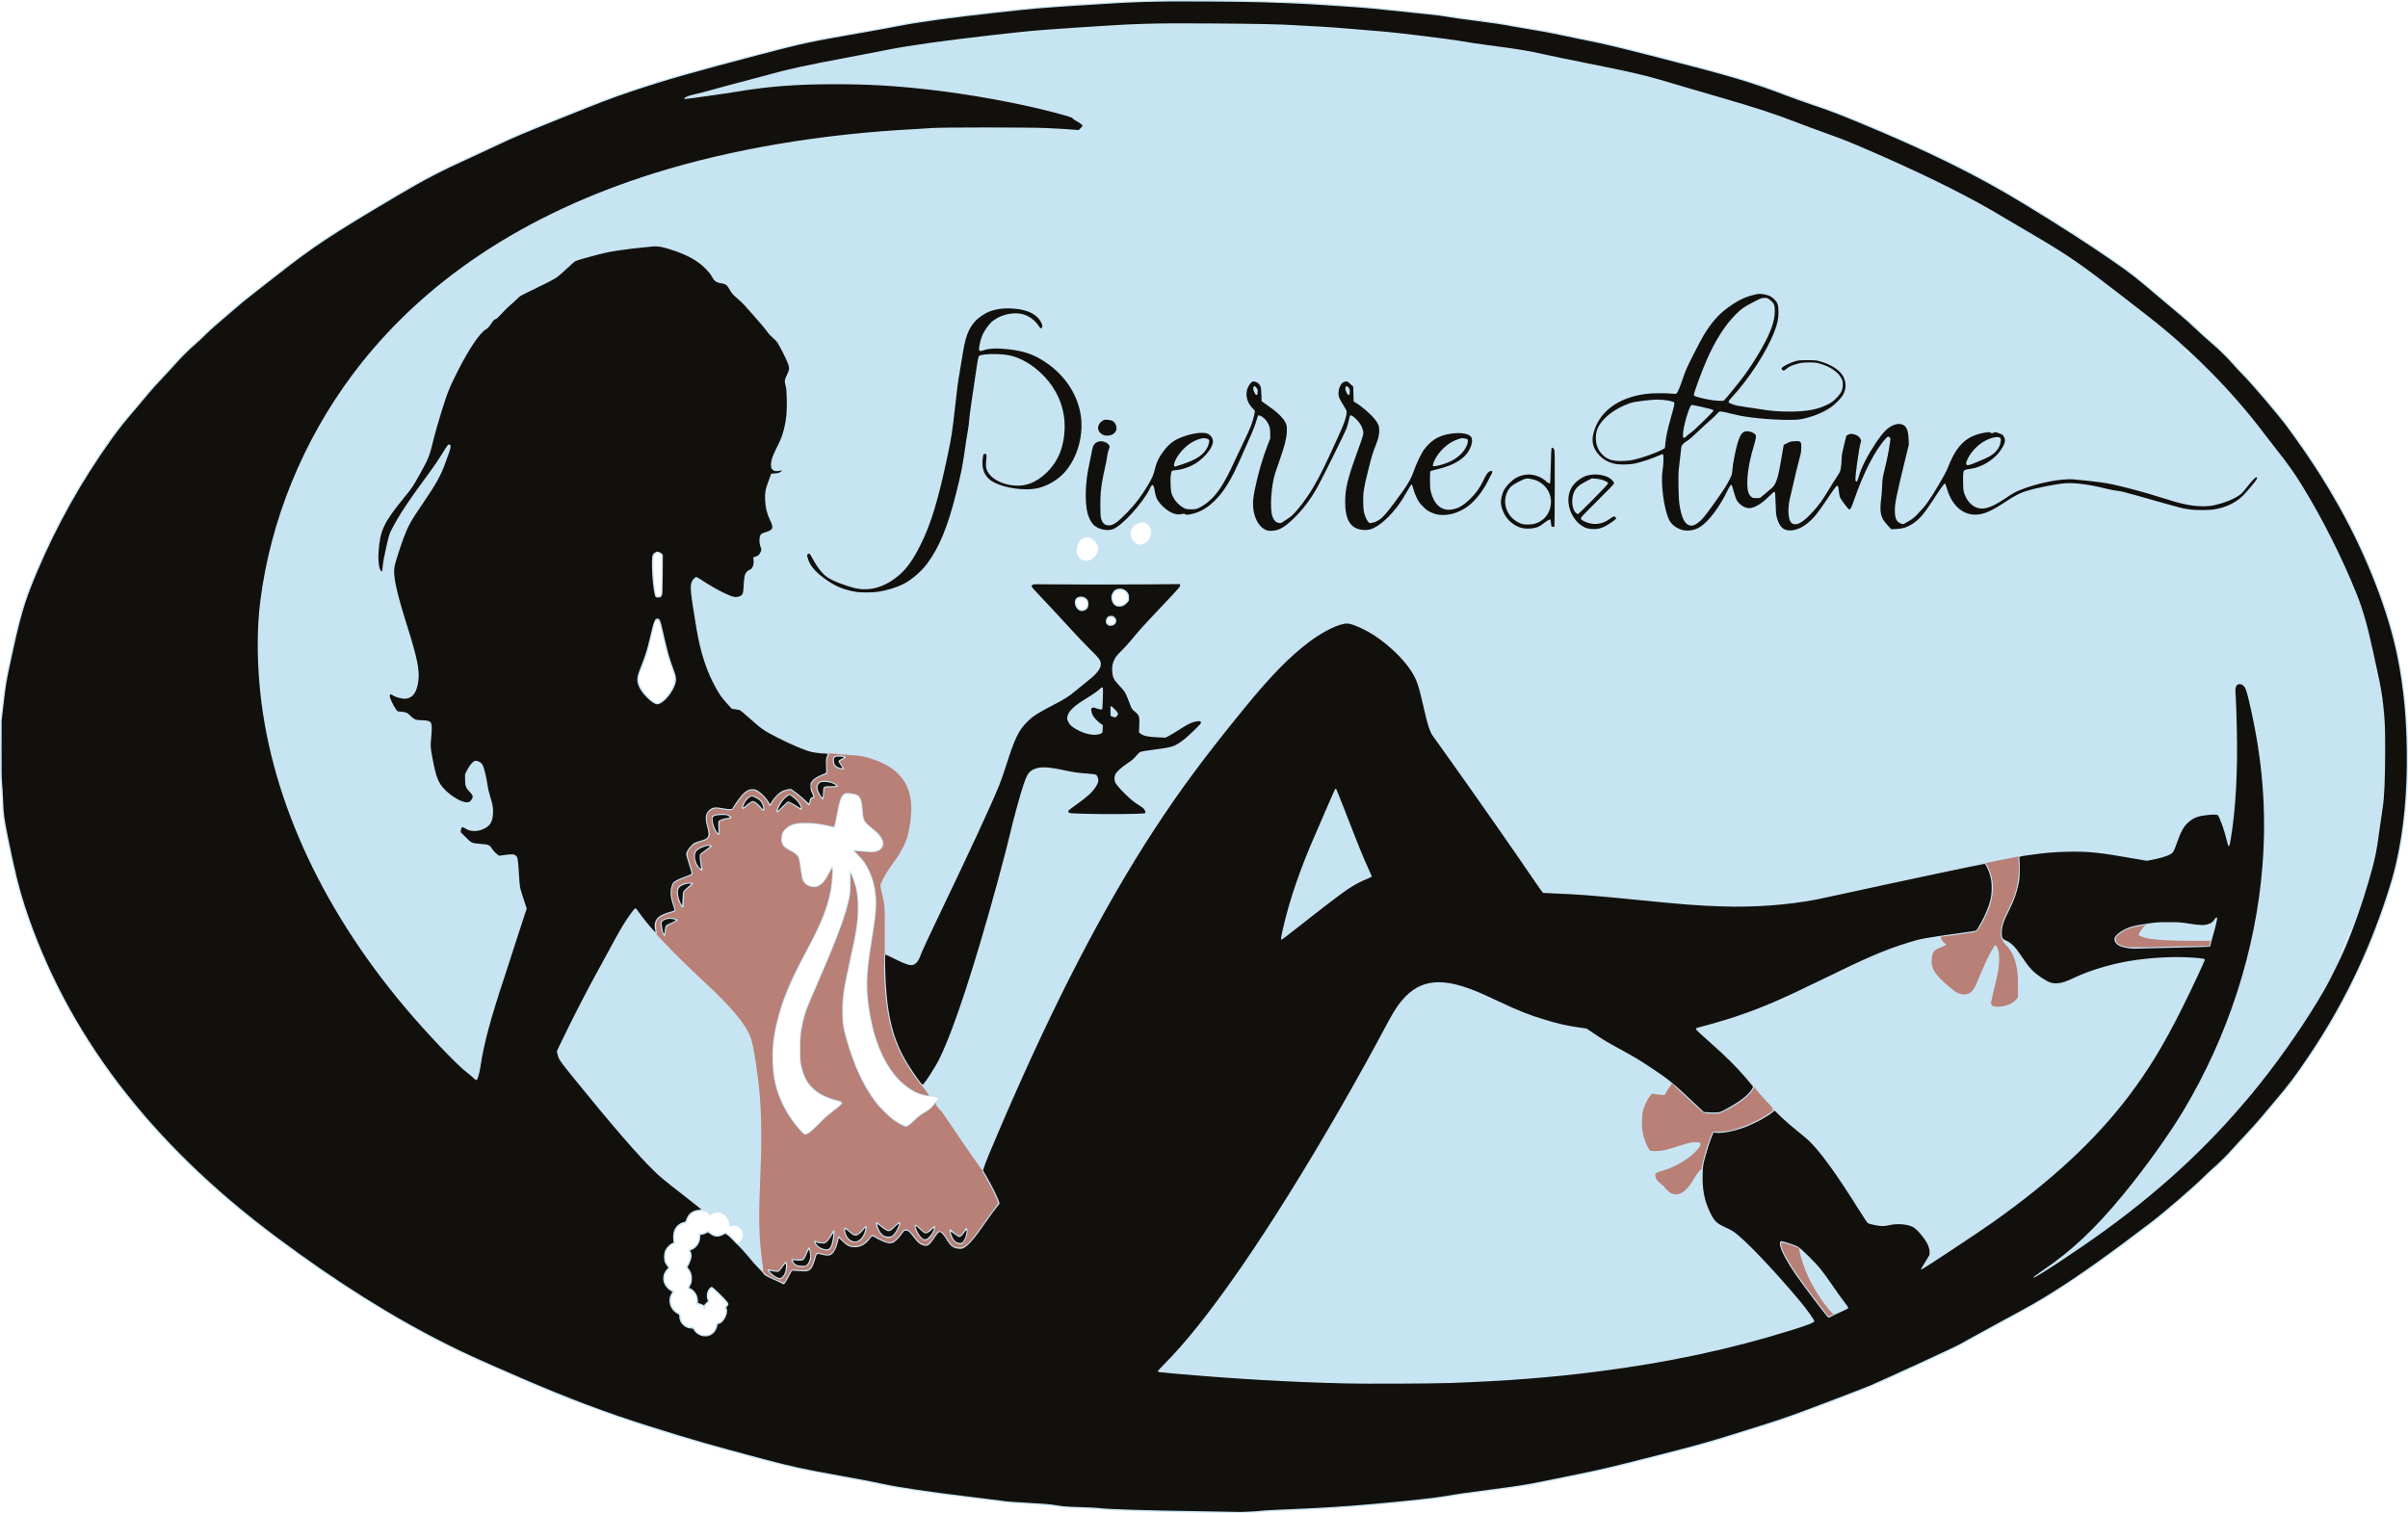 <?xml version="1.0" encoding="UTF-8" standalone="no"?>
<!-- Created with Inkscape (http://www.inkscape.org/) -->

<svg
   xmlns:dc="http://purl.org/dc/elements/1.1/"
   xmlns:cc="http://creativecommons.org/ns#"
   xmlns:rdf="http://www.w3.org/1999/02/22-rdf-syntax-ns#"
   xmlns:svg="http://www.w3.org/2000/svg"
   xmlns="http://www.w3.org/2000/svg"
   xmlns:sodipodi="http://sodipodi.sourceforge.net/DTD/sodipodi-0.dtd"
   xmlns:inkscape="http://www.inkscape.org/namespaces/inkscape"
   version="1.1"
   id="svg10"
   width="5278.35"
   height="3316.495"
   viewBox="0 0 5278.35 3316.495"
   sodipodi:docname="pdl-ful-2l.svg"
   inkscape:version="0.92.3 (2405546, 2018-03-11)">
  <defs
     id="defs14" />
  <sodipodi:namedview
     pagecolor="#ffffff"
     bordercolor="#666666"
     borderopacity="1"
     objecttolerance="10"
     gridtolerance="10"
     guidetolerance="10"
     inkscape:pageopacity="0"
     inkscape:pageshadow="2"
     inkscape:window-width="1920"
     inkscape:window-height="1027"
     id="namedview12"
     showgrid="false"
     inkscape:zoom="0.15026019"
     inkscape:cx="2222.9866"
     inkscape:cy="1803.5669"
     inkscape:window-x="-8"
     inkscape:window-y="-8"
     inkscape:window-maximized="1"
     inkscape:current-layer="layer5" />
  <g
     inkscape:groupmode="layer"
     id="layer5"
     inkscape:label="bleu"
     style="display:inline"
     transform="translate(-526.066,-296.998)">
    <path
       style="display:inline;fill:#c7e4f3"
       d="m 3150.5,3612.943 c -106.951,-1.641 -198.834,-4.624 -215,-6.982 -3.85,-0.561 -21.591,-1.464 -39.425,-2.006 -26.724,-0.812 -36.042,-1.5 -53,-3.909 -21.229,-3.016 -36.129,-4.294 -70.575,-6.051 -24.395,-1.244 -42.065,-2.741 -54,-4.574 -4.95,-0.76 -39.15,-4.991 -76,-9.402 -67.056,-8.027 -146.48,-19.645 -171,-25.013 -22.775,-4.986 -57.584,-11.697 -109,-21.013 -92.809,-16.817 -104.219,-19.449 -219,-50.513 -123.631,-33.46 -220.508,-63.57 -309.5,-96.196 -65.93,-24.171 -81.832,-30.485 -145.5,-57.772 -125.096,-53.614 -178.502,-78.612 -242.5,-113.51 -109.123,-59.504 -231.057,-139.547 -339.5,-222.863 C 858.266,2802.424 689.215,2584.532 595.498,2334.5 c -15.054,-40.163 -28.13,-82.104 -36.477,-117 -8.059,-33.693 -25.218,-117.473 -26.996,-131.814 -0.558,-4.502 -1.47,-20.336 -2.026,-35.186 -0.556,-14.85 -1.734,-32.625 -2.618,-39.5 -1.377,-10.707 -1.535,-21.179 -1.099,-73 l 0.508,-60.5 4.671,-40.5 c 4.284,-37.141 5.334,-43.652 12.659,-78.5 23.437,-111.496 33.01,-144.038 63.099,-214.5 41.338,-96.802 92.598,-188.654 153.871,-275.716 21.652,-30.765 32.269,-44.138 70.883,-89.284 9.644,-11.275 20.441,-24.1 23.994,-28.5 3.553,-4.4 15.476,-17.463 26.496,-29.028 11.02,-11.566 23.261,-24.841 27.202,-29.5 8.733,-10.326 32.755,-33.99 44.335,-43.675 4.675,-3.91 13.675,-12.36 20,-18.779 6.325,-6.418 16,-15.394 21.5,-19.947 5.5,-4.552 19.9,-16.935 32,-27.517 23.896,-20.899 29.046,-25.075 86.5,-70.151 97.198,-76.257 125.306,-95.159 265.973,-178.868 23.36,-13.901 51.71,-30.437 63,-36.746 23.6,-13.188 77.508,-40.042 106.027,-52.816 10.725,-4.804 39.88,-18.343 64.788,-30.086 39.749,-18.74 56.118,-25.703 133.832,-56.933 104.353,-41.934 116.304,-46.464 168.88,-64.002 70.207,-23.42 124.269,-38.975 253.5,-72.941 114.828,-30.18 126.986,-32.856 234,-51.502 50.906,-8.87 67.823,-11.96 96,-17.534 40.359,-7.985 119.178,-18.648 214,-28.952 84.046,-9.133 91.112,-9.743 179,-15.476 111.717,-7.287 160.984,-9.052 252.5,-9.05 68.844,0.002 117.643,0.95 181.537,3.528 20.095,0.811 42.145,1.475 49,1.476 6.855,8.4e-4 32.713,1.555 57.463,3.454 24.75,1.899 53.775,3.946 64.5,4.548 10.725,0.603 44.7,3.765 75.5,7.028 30.8,3.263 67.7,7.092 82,8.508 14.3,1.417 35,4.098 46,5.96 11,1.861 34.625,5.225 52.5,7.476 45.315,5.705 64.747,8.572 85,12.539 9.625,1.885 30.55,5.502 46.5,8.036 15.95,2.535 35.997,6.135 44.549,8 8.552,1.865 35.327,7.422 59.5,12.349 60.564,12.344 62.9,12.886 142.951,33.214 177.221,45.002 227.893,59.62 295,85.105 33.104,12.572 46.324,17.337 78.155,28.172 97.587,33.218 266.445,108.08 367.845,163.081 69.817,37.87 175.208,102.916 263.773,162.797 53.903,36.445 69.636,48.441 119.727,91.289 17.325,14.82 36.45,30.969 42.5,35.886 19.929,16.199 23.807,19.631 44,38.937 11,10.517 24.725,22.934 30.5,27.593 12.783,10.313 37.593,34.436 47.331,46.02 3.932,4.678 14.406,15.931 23.274,25.006 19.792,20.253 77.897,88.064 92.971,108.5 84.646,114.758 142.793,215.318 187.873,324.908 48.994,119.103 69.032,206.531 77.719,339.092 1.653,25.216 1.667,114.206 0.023,139 -4.76,71.774 -14.031,132.886 -28.185,185.784 -5.531,20.671 -20.672,67.398 -31.016,95.716 -43.064,117.9 -99.003,224.719 -172.801,329.978 -21.326,30.417 -34.364,46.865 -72.152,91.022 -9.649,11.275 -20.45,24.1 -24.003,28.5 -3.553,4.4 -15.476,17.463 -26.496,29.028 -11.02,11.566 -23.261,24.841 -27.201,29.5 -8.13,9.613 -32.825,34.073 -41.835,41.437 -3.3,2.697 -13.2,11.986 -22,20.643 -21.397,21.048 -84.03,75.292 -109.5,94.834 -73.351,56.279 -132.881,99.375 -184.5,133.567 -51.543,34.142 -72.333,46.367 -150.57,88.537 -28.837,15.543 -61.392,33.394 -72.346,39.667 -17.136,9.815 -79.858,40.121 -118.585,57.298 -4.675,2.074 -25.825,11.634 -47,21.247 -55.657,25.265 -56.339,25.541 -150.5,61.047 -82.019,30.928 -89.055,33.387 -152,53.127 -36.3,11.384 -68.7,21.552 -72,22.595 -28.295,8.945 -82.026,23.288 -183.547,48.995 -65.077,16.479 -84.185,20.876 -138.953,31.978 -34.925,7.08 -67.55,13.774 -72.5,14.877 -24.149,5.379 -53.557,9.947 -113.5,17.63 -49.798,6.382 -70.662,9.384 -94,13.526 -24.679,4.379 -86.275,11.165 -162.5,17.902 -66.999,5.921 -106.546,8.338 -206.5,12.62 -20.075,0.86 -38.75,2.02 -41.5,2.579 -6.944,1.41 -72.582,1.797 -137,0.809 z M 2082.622,3221.177 c 7.276,-3.741 11.339,-9.727 12.856,-18.94 0.723,-4.388 2.626,-6.237 6.421,-6.237 7.825,0 18.304,-22.463 13.733,-29.438 -2.246,-3.428 -2.05,-5 0.815,-6.533 3.203,-1.714 3.924,-3.814 2.208,-6.431 -2.234,-3.409 -20.206,-22.01 -26.713,-27.646 -6.674,-5.782 -7.521,-5.706 -10.881,0.983 -2.599,5.174 -3.271,10.266 -2.007,15.219 2.4,9.412 2.401,9.403 -1.29,11.684 -3.825,2.364 -5.765,5.8 -5.765,10.211 0,3.877 -2.079,3.762 -4.042,-0.224 -1.909,-3.876 -7.197,-6.824 -12.242,-6.824 h -3.815 l 0.652,-5.763 c 1.291,-11.414 -4.078,-21.738 -13.803,-26.537 -3.163,-1.561 -5.75,-3.264 -5.75,-3.784 0,-0.52 1.462,-3.527 3.25,-6.681 3.002,-5.298 3.25,-6.421 3.246,-14.735 0,-9.659 -0.921,-12.373 -6.633,-19.644 -3.495,-4.448 -3.546,-5.761 -0.407,-10.387 6.346,-9.352 8.204,-20.901 4.481,-27.848 -1.135,-2.117 -1.865,-4.365 -1.624,-4.995 0.242,-0.63 2.629,-1.731 5.306,-2.447 10.612,-2.838 18.424,-15.675 16.911,-27.786 l -0.674,-5.394 4.822,-0.022 c 4.77,-0.022 12.438,-2.738 13.758,-4.874 1.258,-2.036 4.145,-1.132 7.525,2.355 7.238,7.468 19.412,8.499 28.194,2.388 1.46,-1.016 3.548,-1.847 4.64,-1.847 3.037,0 12.983,7.865 20.031,15.842 3.479,3.937 6.906,7.158 7.615,7.158 2.392,0 6.37,-3.978 8.615,-8.615 2.674,-5.523 2.95,-13.539 0.623,-18.04 -3.75,-7.252 -13.434,-12.126 -21.387,-10.765 -2.636,0.451 -5.24,0.843 -5.787,0.87 -0.547,0.027 -1.05,-2.001 -1.118,-4.508 -0.255,-9.45 -6.757,-19.02 -15.994,-23.539 -6.894,-3.373 -13.793,-2.964 -21.419,1.27 l -5.089,2.825 -1.986,-2.695 c -4.097,-5.559 -7.646,-6.822 -18.16,-6.46 -7.994,0.275 -10.474,0.78 -15.213,3.099 -6.581,3.22 -11.782,9.574 -13.541,16.543 -1.433,5.678 -2.562,7.013 -5.928,7.013 -5.025,0 -13.289,5.099 -16.816,10.376 -5.936,8.882 -7.252,17.433 -4.668,30.339 0.623,3.112 0.47,3.291 -4.764,5.606 -10.084,4.46 -16.208,14.829 -16.111,27.28 0.06,7.682 1.573,12.293 5.893,17.952 1.874,2.455 3.408,4.969 3.408,5.585 0,0.616 -1.62,2.913 -3.599,5.104 -10.559,11.687 -9.855,27.31 1.732,38.461 2.402,2.311 6.055,4.905 8.117,5.763 2.062,0.858 3.742,2.117 3.732,2.797 -0.01,0.68 -1.349,3.201 -2.976,5.602 -3.526,5.203 -4.374,9.06 -3.829,17.405 0.716,10.949 6.711,19.609 16.47,23.792 4.348,1.864 4.353,1.873 4.375,7.152 0.025,6.02 2.728,12.841 6.787,17.127 4.435,4.683 9.355,6.658 16.584,6.658 5.848,0 6.537,0.217 7.14,2.25 1.942,6.547 9.118,12.863 16.892,14.867 4.685,1.208 12.872,0.285 17.198,-1.94 z m 217.796,-442.818 c 2.245,-1.476 11.732,-10.42 21.082,-19.875 12.065,-12.201 21.141,-20.299 31.266,-27.897 7.846,-5.888 15.021,-11.858 15.944,-13.267 1.588,-2.424 1.577,-2.636 -0.207,-3.94 -1.037,-0.758 -2.641,-1.379 -3.564,-1.379 -3.688,0 -22.976,-6.394 -31.672,-10.499 -30.621,-14.454 -45.529,-34.479 -52.953,-71.127 -1.452,-7.168 -1.797,-13.776 -1.794,-34.374 0,-27.214 0.86,-35.482 6.106,-59 4.907,-21.994 5.884,-24.558 33.364,-87.5 43.372,-99.342 64.208,-156.948 69.524,-192.213 1.661,-11.017 1.925,-33.48 0.509,-43.279 -2.164,-14.977 3.936,-7.539 11.397,13.897 12.068,34.672 12.088,74.741 0.065,134.095 -1.838,9.075 -6.042,28.65 -9.343,43.5 -13.861,62.372 -15.592,74.342 -15.62,108 -0.024,29.903 0.457,33.114 9.886,66 23.836,83.135 60.893,144.561 105.093,174.204 7.934,5.321 19.904,11.296 22.631,11.296 2.828,0 7.105,-3.297 19.421,-14.972 7.119,-6.748 12.497,-10.841 18.432,-14.028 11.084,-5.952 15.991,-9.813 20.59,-16.206 2.095,-2.912 5.536,-7.083 7.647,-9.271 2.111,-2.188 3.706,-4.662 3.545,-5.498 -0.424,-2.199 -11.166,-4.867 -17.266,-4.288 -6.757,0.642 -20.639,-2.768 -30.96,-7.605 -11.708,-5.486 -22.05,-12.782 -33.171,-23.398 -40.418,-38.586 -65.769,-102.842 -73.848,-187.183 -3.3,-34.445 -1.368,-60.42 9.484,-127.551 6.199,-38.348 7.858,-51.794 8.636,-70 1.274,-29.806 -4.051,-56.49 -16.297,-81.662 -5.878,-12.084 -13.553,-22.352 -24.819,-33.208 -5.743,-5.534 -8.35,-8.706 -7.694,-9.362 0.656,-0.656 7.633,-0.267 20.591,1.147 21.685,2.367 28.591,1.939 36.132,-2.239 4.257,-2.358 8.446,-9.124 8.445,-13.639 0,-3.641 -5.13,-13.812 -9.497,-18.834 -2.055,-2.362 -8.071,-7.81 -13.369,-12.105 -11.424,-9.262 -17.732,-15.895 -19.782,-20.8 -0.823,-1.969 -2.168,-11.055 -2.99,-20.19 -1.739,-19.332 -3.278,-25.738 -7.186,-29.921 -3.537,-3.787 -11.108,-6.082 -21.21,-6.429 -15.091,-0.519 -16.904,3.228 -26.969,55.74 -1.687,8.8 -3.649,16.582 -4.361,17.294 -1.06,1.059 -2.642,0.929 -8.715,-0.716 -27.048,-7.329 -63.205,-9.578 -80.238,-4.991 -8.867,2.388 -17.484,8.121 -21.96,14.612 -3.551,5.149 -5.218,15.598 -3.675,23.033 1.488,7.169 5.643,11.277 17.965,17.765 5.317,2.8 11.53,7.02 14.136,9.601 5.478,5.427 6.429,8.824 10.254,36.621 1.938,14.081 2.846,18.031 4.987,21.685 6.172,10.533 19.915,14.456 31.61,9.024 8.656,-4.02 14.008,-10.575 22.105,-27.071 3.875,-7.895 7.628,-14.355 8.339,-14.355 2.104,0 2.531,6.308 1.54,22.754 -2.953,49.021 -16.863,89.007 -56.962,163.746 -41.125,76.652 -61.334,129.315 -69.956,182.304 -6.408,39.378 -5.229,79.395 3.325,112.857 9.229,36.101 28.357,70.17 55.904,99.568 5.168,5.516 5.492,5.693 8.704,4.772 1.835,-0.526 5.173,-2.165 7.418,-3.641 z M 5659.782,2383 c 7.491,-16.84 20.473,-49.078 19.967,-49.585 -0.19,-0.191 -3.665,7.851 -7.722,17.869 -4.056,10.018 -10.481,25.191 -14.276,33.715 -3.795,8.525 -7.12,16.175 -7.389,17 -1.276,3.914 3.613,-5.947 9.42,-19 z M 1975.959,1833.869 c 14.045,-9.379 27.569,-31.193 28.798,-46.45 0.446,-5.532 -0.054,-7.611 -5.528,-23 -11.16,-31.377 -13.341,-39.109 -22.262,-78.919 -5.552,-24.776 -7.048,-29.5 -9.344,-29.5 -4.152,0 -5.816,4.751 -13.661,39 -5.658,24.701 -11.496,43.334 -20.992,67 -9.383,23.384 -9.294,29.447 0.685,46.493 8.001,13.668 25.938,29.471 33.482,29.498 1.45,0.01 5.42,-1.85 8.823,-4.122 z m 991.395,-170.321 c 5.593,-5.183 1.743,-13.548 -6.236,-13.548 -4.849,0 -8.118,3.477 -8.118,8.635 0,7.095 8.763,10.094 14.354,4.913 z m -63.299,-31.577 c 4.65,-2.489 6.502,-12.525 3.309,-17.931 -2.366,-4.006 -6.445,-6.045 -12.019,-6.008 -5.149,0.034 -7.304,1.126 -9.182,4.652 -2.625,4.928 0.124,15.303 4.951,18.683 2.615,1.831 10.003,2.175 12.941,0.603 z m 83.453,-9.835 c 2.205,-1.002 5.467,-3.482 7.25,-5.513 2.743,-3.124 3.241,-4.471 3.241,-8.756 0,-10.607 -6.407,-17.122 -16.981,-17.265 -4.478,-0.061 -6.563,0.414 -8.648,1.971 -5.415,4.043 -6.783,6.914 -6.783,14.241 0,10.881 5.04,17.085 13.912,17.125 2.2,0.01 5.804,-0.801 8.009,-1.803 z M 1973.595,1601.896 c 1.8,-1.988 1.923,-4.465 2.222,-44.899 0.316,-42.679 0.311,-42.8 -1.83,-44.795 -4.101,-3.821 -10.255,-3.211 -14.06,1.392 -1.812,2.192 -1.84,35.602 -0.046,54.589 1.224,12.956 3.702,30.921 4.699,34.066 0.808,2.55 6.591,2.323 9.015,-0.354 z m 943.627,-78.045 c 13.22,-6.619 19.413,-21.711 13.728,-33.454 -2.407,-4.971 -9.639,-11.951 -14.479,-13.973 -10.261,-4.287 -20.518,0.282 -26.34,11.734 -4.879,9.595 -5.458,18.611 -1.689,26.314 5.27,10.772 17.827,14.864 28.78,9.38 z m 117.319,-35.218 c 20.583,-9.585 19.176,-43.004 -1.944,-46.171 -8.789,-1.318 -19.776,4.362 -25.067,12.959 -7.008,11.387 -1.605,28.004 10.962,33.713 5.4,2.453 10.013,2.309 16.049,-0.502 z m 2288.969,-418.845 c -3.729,-3.417 -7.956,-7.06 -9.395,-8.097 -1.438,-1.036 1.21,1.743 5.885,6.177 4.675,4.434 8.903,8.077 9.395,8.097 0.492,0.019 -2.156,-2.76 -5.885,-6.177 z"
       id="path34"
       inkscape:connector-curvature="0" />
  </g>
  <g
     inkscape:groupmode="layer"
     id="layer1"
     inkscape:label="noir"
     style="display:inline"
     transform="translate(-526.066,-296.998)">
    <path
       style="display:inline;fill:#12100d"
       d="m 3242.85,3611.522 c -0.193,-0.19 -36.35,-0.841 -80.35,-1.448 -119.078,-1.641 -212.427,-4.574 -228,-7.161 -3.3,-0.548 -20.625,-1.409 -38.5,-1.913 -17.875,-0.504 -35.718,-1.377 -39.652,-1.941 -3.933,-0.564 -11.358,-1.683 -16.5,-2.487 -13.967,-2.184 -28.185,-3.373 -60.848,-5.085 -33.433,-1.753 -47.55,-2.914 -60.5,-4.977 -4.95,-0.788 -39.375,-5.065 -76.5,-9.504 -72.204,-8.633 -146.204,-19.574 -175.5,-25.949 -25.901,-5.636 -42.767,-8.883 -99,-19.059 -85.848,-15.536 -104.7,-19.641 -170.5,-37.133 -113.921,-30.283 -153.675,-41.725 -247,-71.088 -94.272,-29.661 -176.793,-60.691 -279.5,-105.099 -90.776,-39.249 -121.56,-53.205 -162.5,-73.666 -121.864,-60.907 -243.82,-137.533 -376.5,-236.56 -277.284,-206.953 -460.207,-447.729 -550.82,-725.027 -12.738,-38.982 -22.072,-77.002 -37.053,-150.926 -8.626,-42.568 -9.434,-48.63 -10.604,-79.55 -0.55,-14.548 -1.568,-31.4 -2.262,-37.45 -0.9,-7.851 -1.229,-29.323 -1.149,-75 l 0.112,-64 4.664,-40 c 4.005,-34.349 5.572,-44.309 11.086,-70.5 24.653,-117.09 33.373,-147.436 61.505,-214.037 44.168,-104.567 98.977,-202.198 165.243,-294.346 15.252,-21.209 25.131,-33.6 50.322,-63.116 10.327,-12.1 23.767,-28.058 29.866,-35.463 6.099,-7.405 20.105,-22.93 31.122,-34.5 11.018,-11.57 23.683,-25.312 28.146,-30.537 9.633,-11.279 32.402,-33.73 44.322,-43.702 4.675,-3.911 13.45,-12.146 19.5,-18.299 6.05,-6.154 16.175,-15.519 22.5,-20.81 6.325,-5.292 20.275,-17.291 31,-26.664 25.097,-21.934 31.777,-27.441 59,-48.642 12.375,-9.637 33.975,-26.514 48,-37.504 78.519,-61.527 115.221,-85.75 260.022,-171.611 59.801,-35.459 99.816,-56.284 160.978,-83.776 10.725,-4.821 37.725,-17.394 60,-27.94 34.447,-16.309 53.801,-24.532 129.5,-55.02 99.013,-39.878 117.9,-47.098 163.5,-62.496 70.294,-23.737 134.802,-42.24 278.965,-80.016 100.008,-26.206 107.283,-27.758 234.295,-49.998 26.818,-4.696 60.118,-10.807 74,-13.579 41.523,-8.294 118.319,-18.768 215.273,-29.36 83.538,-9.127 90.575,-9.738 178.467,-15.509 127.288,-8.357 163.671,-9.477 282.5,-8.697 51.15,0.336 103.35,1.018 116,1.516 12.65,0.498 38.975,1.403 58.5,2.012 19.525,0.609 58,2.699 85.5,4.646 27.5,1.947 58.1,3.992 68,4.545 9.9,0.553 42.975,3.675 73.5,6.936 30.525,3.262 67.2,7.08 81.5,8.485 14.3,1.405 30.725,3.417 36.5,4.471 15.765,2.879 34.026,5.492 70,10.02 34.117,4.294 62.784,8.66 78.763,11.997 5.232,1.092 23.738,4.245 41.124,7.005 17.387,2.76 38.587,6.569 47.112,8.465 8.525,1.895 36.65,7.741 62.5,12.989 57.951,11.766 68.558,14.272 167,39.445 159.664,40.828 204.285,54.049 280.5,83.107 14.025,5.347 41.577,15.186 61.228,21.865 39.244,13.338 52.864,18.514 99.877,37.957 150.444,62.218 256.483,114.497 360.629,177.794 76.538,46.518 141.391,88.219 196.266,126.2 38.598,26.716 52.256,37.418 101,79.149 16.225,13.89 36.25,30.71 44.5,37.377 8.25,6.667 23.702,20.451 34.337,30.632 10.635,10.181 25.935,24.049 34,30.817 16.607,13.937 36.82,33.607 47.471,46.194 3.956,4.675 14.642,16.15 23.747,25.5 22.63,23.239 77.14,87.354 96.072,113 46.002,62.315 82.009,117.752 115.615,178 60.157,107.847 107.326,229.797 126.675,327.5 13.022,65.756 19.133,127.308 20.253,204 1.34,91.737 -6.577,174.475 -23.812,248.867 -5.074,21.901 -10.871,42.114 -20.507,71.505 -41.593,126.865 -97.608,241.631 -171.095,350.547 -29.046,43.05 -43.349,62.044 -72.726,96.581 -10.292,12.1 -24.86,29.402 -32.372,38.448 -7.512,9.047 -22.673,25.922 -33.691,37.5 -11.018,11.579 -23.683,25.327 -28.145,30.552 -9,10.539 -32.525,33.862 -41.822,41.464 -3.3,2.698 -13.2,11.988 -22,20.645 -22.976,22.601 -84.87,75.944 -113.5,97.82 -89.954,68.731 -156.086,115.827 -213,151.688 -34.635,21.823 -51.426,31.402 -115.5,65.889 -25.3,13.617 -54.775,29.737 -65.5,35.822 -10.725,6.085 -23.1,12.958 -27.5,15.274 -15.726,8.276 -146.651,68.58 -193.5,89.126 -6.875,3.015 -50.525,19.891 -97,37.501 -70.809,26.831 -91.872,34.357 -130,46.45 -131.356,41.661 -140.465,44.249 -281,79.844 -63.138,15.992 -87.415,21.644 -131,30.501 -29.425,5.98 -65.425,13.335 -80,16.345 -33.47,6.912 -60.241,11.136 -115,18.142 -49.536,6.338 -77.7,10.388 -97.069,13.959 -21.024,3.876 -85.169,10.91 -159.431,17.485 -67.562,5.981 -113.733,8.812 -204.552,12.544 -20.654,0.849 -40.229,1.991 -43.5,2.539 -3.271,0.548 -11.798,1.224 -18.948,1.501 -7.15,0.278 -15.992,0.69 -19.65,0.917 -3.658,0.227 -6.808,0.257 -7,0.067 z M 3702,3329.045 c 126.84,-4.622 221.419,-11.926 324.89,-25.09 154.879,-19.705 293.394,-49.283 427.61,-91.311 35.02,-10.966 48.5,-16.302 48.5,-19.2 0,-2.963 -16.556,-26.257 -30.622,-43.085 -59.677,-71.392 -124.649,-139.227 -147.378,-153.874 -3.575,-2.304 -11.225,-6.29 -17,-8.859 -19.281,-8.577 -24.781,-14.142 -34.429,-34.834 -11.72,-25.133 -16.227,-49.219 -15.287,-81.685 0.513,-17.735 0.728,-19.312 4.57,-33.608 6.271,-23.334 12.046,-41.008 17.603,-53.872 l 1.673,-3.872 5.938,0.672 c 13.637,1.543 41.535,-4.036 64.358,-12.871 21.67,-8.388 46.742,-22.017 59.361,-32.268 l 4.285,-3.481 13.814,13.438 c 7.598,7.391 22.545,20.413 33.215,28.938 10.67,8.525 22.933,18.807 27.25,22.849 25.082,23.484 61.29,73.454 112.188,154.824 8.724,13.947 16.784,25.947 17.912,26.668 3.317,2.12 24.732,6.474 31.842,6.474 3.603,0 10.524,-0.95 15.38,-2.11 16.678,-3.987 37.916,-2.455 50.857,3.667 9.896,4.681 29.109,28.114 34.518,42.099 2.949,7.624 3.684,17.033 1.639,20.986 -0.84,1.625 -5.163,8.732 -9.607,15.795 -4.443,7.062 -8.079,13.228 -8.079,13.702 0,0.474 0.525,0.862 1.166,0.862 2.208,0 124.777,-81.108 156.334,-103.452 128.988,-91.33 225.617,-181.142 298.084,-277.054 43.959,-58.181 76.996,-112.737 117.778,-194.493 20.442,-40.981 48.639,-101.286 48.639,-104.026 0,-2.071 -1.768,-2.451 -18.5,-3.98 -43.03,-3.932 -98.982,-1.292 -147.998,6.982 -39.555,6.677 -86.6,20.823 -116.545,35.043 -20.716,9.837 -29.836,12.93 -40.297,13.662 -11.11,0.778 -18.985,-2.005 -33.944,-11.995 -19.457,-12.994 -27.161,-21.28 -45.73,-49.187 -12.158,-18.272 -20.67,-26.887 -31.725,-32.108 -9.29,-4.388 -10.25,-5.922 -10.249,-16.392 5e-4,-14.649 3.595,-26.015 15.73,-49.739 10.524,-20.573 16.66,-37.543 20.885,-57.761 2.377,-11.375 2.727,-15.375 2.795,-32 0.043,-10.45 -0.245,-21.092 -0.639,-23.65 -0.866,-5.617 -3.237,-4.776 24.752,-8.777 31.411,-4.49 51.139,-6.152 80.465,-6.778 46.812,-0.999 67.658,1.199 153.304,16.169 l 20.804,3.636 8.696,-1.613 c 20.076,-3.724 36.326,-8.66 43.978,-13.359 4.866,-2.988 6.849,-6.595 12.713,-23.129 9.277,-26.156 14.762,-36.319 24.433,-45.273 6.802,-6.297 12.998,-10.122 20.686,-12.767 12.172,-4.188 42.052,-6.76 44.878,-3.863 4.162,4.266 14.293,32.652 19.558,54.797 2.537,10.673 3.454,13.155 4.763,12.903 1.259,-0.242 2.124,-3.327 3.874,-13.805 11.338,-67.907 15.83,-150.066 13.52,-247.242 -0.657,-27.638 -1.724,-57.226 -2.371,-65.751 -1.278,-16.84 -0.87,-21.415 2.264,-25.399 3.039,-3.863 9.6,-3.683 14.24,0.391 5.008,4.397 7.178,10.495 13.684,38.442 28.669,123.15 37.709,236.454 28.409,356.065 -14.427,185.541 -75.13,373.575 -173.683,538 -31.364,52.328 -83.643,125.19 -131.662,183.498 -62.262,75.603 -112.694,123.041 -177.422,166.89 -15.084,10.218 -21.291,15.132 -19.07,15.098 6.045,-0.094 96.851,-60.091 156.405,-103.338 134.343,-97.559 242.563,-200.062 340.646,-322.648 49.32,-61.641 103.34,-140.377 140.306,-204.5 11.908,-20.655 36.61,-70.695 46.898,-95 17.955,-42.42 36.777,-96.048 50.539,-144 14.358,-50.028 16.632,-60.981 24.15,-116.347 2.49,-18.341 5.394,-38.41 6.452,-44.599 3.373,-19.728 5.288,-62.87 5.396,-121.555 0.101,-55.004 -0.52,-69.721 -4.438,-105.011 -2.378,-21.421 -5.458,-39.224 -12.006,-69.403 -2.755,-12.697 -7.054,-32.536 -9.553,-44.086 -12.731,-58.839 -22.466,-93.101 -36.325,-127.838 -30.976,-77.644 -75.124,-165.553 -118.779,-236.517 -18.713,-30.42 -29.808,-46.04 -59.767,-84.145 -8.865,-11.275 -20.289,-26.035 -25.387,-32.8 -69.436,-92.137 -161.014,-184.446 -255.65,-257.689 -9.89,-7.655 -35.012,-27.141 -55.826,-43.303 -83.643,-64.948 -114.874,-86.762 -176.656,-123.392 -59.895,-35.51 -96.525,-57.102 -109.5,-64.543 -72.076,-41.336 -163.144,-85.627 -276.5,-134.475 -33.115,-14.27 -49.512,-20.799 -78.646,-31.312 -38.649,-13.948 -54.974,-19.981 -70.354,-26 -45.401,-17.769 -90.285,-32.454 -167,-54.637 -22.825,-6.6 -58.375,-16.983 -79,-23.073 -20.625,-6.09 -44.25,-13.059 -52.5,-15.488 -37.117,-10.926 -72.143,-18.88 -161.961,-36.78 -36.872,-7.348 -79.414,-16.134 -94.539,-19.523 -32.923,-7.378 -56.789,-11.416 -103.5,-17.51 -41.888,-5.466 -64.494,-8.774 -82.043,-12.007 -19.733,-3.635 -138,-18.171 -162.457,-19.967 -11.825,-0.868 -44,-3.552 -71.5,-5.963 -27.5,-2.411 -57.875,-4.675 -67.5,-5.03 -9.625,-0.355 -31.675,-1.559 -49,-2.675 -42.332,-2.728 -87.415,-3.723 -201,-4.437 -123.572,-0.777 -155.687,0.245 -287.5,9.145 -94.438,6.377 -97.448,6.645 -185,16.494 -100.218,11.274 -185.067,23.221 -230.5,32.456 -14.575,2.963 -50.718,9.927 -80.318,15.476 -99.276,18.612 -134.452,26.265 -181.682,39.527 -8.525,2.394 -34.625,9.317 -58,15.384 -23.375,6.067 -50.825,13.466 -61,16.44 -10.175,2.975 -24.89,6.837 -32.701,8.582 -7.811,1.746 -16.787,4.064 -19.947,5.151 -9.469,3.258 -13.542,6.949 -7.668,6.949 3.994,0 92.064,-12.495 112.579,-15.972 68.759,-11.654 131.347,-16.42 215.236,-16.39 72.624,0.026 128.181,3.161 202,11.401 93.015,10.382 199.588,29.783 279.5,50.88 30.735,8.114 38.748,10.741 40.022,13.122 0.578,1.079 3.397,3.142 6.264,4.584 7.047,3.543 14.714,9.236 14.714,10.923 0,0.758 -1.913,3.232 -4.25,5.499 l -4.25,4.122 -6.5,-0.579 c -11.499,-1.024 -35.816,-2.494 -63,-3.809 -36.458,-1.763 -232.514,-1.794 -253,-0.04 -7.975,0.683 -23.95,1.72 -35.5,2.304 -204.327,10.332 -403.225,43.909 -571.5,96.478 -286.598,89.534 -509.792,238.289 -661.647,440.977 -109.415,146.042 -180.551,320.74 -202.781,498 -6.584,52.497 -7.274,114.039 -1.996,178 19.811,240.07 130.85,488.041 318.354,710.943 47.812,56.838 113.745,126.272 136.07,143.295 5.775,4.403 12.592,10.089 15.15,12.634 2.557,2.545 5.324,4.628 6.149,4.628 2.565,0 6.506,-13.408 9.258,-31.5 7.475,-49.132 21.323,-100.806 51.452,-192 7.087,-21.45 19.664,-60.258 27.949,-86.241 8.285,-25.982 16.587,-51.501 18.448,-56.707 l 3.383,-9.466 -6.886,-20.793 c -3.787,-11.436 -7.338,-23.23 -7.891,-26.209 -0.553,-2.979 -1.692,-16.806 -2.53,-30.727 -1.912,-31.731 -2.484,-35.01 -6.738,-38.58 -2.798,-2.349 -4.137,-2.724 -9.744,-2.732 -3.575,-0.01 -10.55,0.656 -15.5,1.469 -4.95,0.813 -9.821,1.48 -10.824,1.482 -2.253,0 -12.973,-10.079 -15.868,-14.928 -5.219,-8.74 -7.074,-9.538 -25.681,-11.058 -19.316,-1.578 -19.161,-1.508 -32.056,-14.44 l -11.238,-11.27 0.702,-4.678 c 0.992,-6.616 3.221,-7.575 8.755,-3.768 11.75,8.085 28.69,8.071 43.898,-0.035 11.846,-6.314 16.733,-15.336 17.569,-32.44 0.609,-12.46 -0.596,-19.701 -6.206,-37.283 -2.835,-8.885 -4.918,-17.928 -6.011,-26.097 -2.071,-15.481 -7.457,-37.299 -10.647,-43.127 -2.78,-5.08 -9.19,-8.873 -14.997,-8.873 -3.215,0 -4.384,0.76 -9.245,6.01 -3.358,3.627 -7.267,9.446 -9.858,14.675 l -4.293,8.665 v 11.575 c 0,13.959 1.527,18.107 9.897,26.882 7.24,7.59 8.185,10.134 5.626,15.15 -2.834,5.556 -6.433,8.044 -11.634,8.044 -10.852,0 -31.668,-11.727 -46.441,-26.164 -15.88,-15.518 -20.784,-27.527 -28.913,-70.809 -4.511,-24.015 -4.624,-26.191 -2.507,-48.027 1.462,-15.074 1.197,-25.592 -0.739,-29.335 -1.869,-3.614 -8.57,-5.619 -18.856,-5.643 -13.725,-0.031 -18.11,-1.6 -25.431,-9.098 -7.237,-7.411 -9.899,-8.661 -20.302,-9.528 -4.412,-0.368 -8.429,-0.945 -8.926,-1.283 -3.223,-2.187 -14.239,-22.435 -16.189,-29.756 -1.165,-4.376 -0.642,-7.357 1.291,-7.357 0.638,0 2.74,1.073 4.67,2.385 6.664,4.529 21.341,8.203 29.096,7.285 15.315,-1.814 24.297,-15.031 27.052,-39.809 2.723,-24.487 -2.517,-49.515 -26.034,-124.361 -22.681,-72.184 -29.74,-105.859 -26.313,-125.538 1.288,-7.393 11.952,-40.957 19.37,-60.962 10.366,-27.955 16.233,-38.552 43.181,-77.997 28.473,-41.677 39.468,-61.436 48.411,-87.003 2.212,-6.325 5.609,-15.575 7.547,-20.557 1.938,-4.981 3.829,-11.35 4.201,-14.153 0.616,-4.644 0.472,-5.205 -1.625,-6.328 -2.047,-1.096 -2.586,-0.913 -4.883,1.658 -1.42,1.589 -7.299,10.677 -13.065,20.195 -5.766,9.518 -17.197,26.391 -25.404,37.495 -47.707,64.553 -69.424,97.39 -85.033,128.567 -4.197,8.384 -5.387,12.463 -11.227,38.5 -4.445,19.819 -6.776,32.569 -7.296,39.909 -0.42,5.933 -1.086,11.108 -1.48,11.5 -1.074,1.069 -4.353,-3.447 -5.531,-7.617 -2.291,-8.113 -3.065,-22.532 -1.986,-37.013 3.401,-45.641 11.476,-62.686 55.028,-116.166 19.001,-23.332 19.374,-23.89 36.425,-54.503 18.972,-34.062 20.016,-36.827 30.95,-81.963 1.995,-8.237 9.066,-32.53 15.714,-53.986 13.109,-42.31 16.697,-51.183 36.413,-90.038 23.87,-47.042 47.889,-82.439 60.674,-89.418 3.486,-1.903 6.074,-4.554 9.842,-10.082 6.567,-9.633 8.585,-11.766 11.81,-12.474 1.698,-0.373 6.329,-4.683 13.055,-12.148 5.733,-6.364 14.055,-14.564 18.493,-18.224 4.438,-3.66 10.994,-9.68 14.569,-13.378 6.089,-6.299 7.765,-7.333 26.5,-16.337 37.925,-18.228 52.024,-25.423 59.671,-30.449 4.219,-2.773 14.7,-11.738 23.292,-19.921 8.591,-8.183 17.065,-15.562 18.829,-16.397 5.093,-2.411 25.291,-8.319 50.208,-14.688 18.198,-4.651 28.995,-6.723 51.711,-9.921 15.791,-2.224 32.666,-4.294 37.5,-4.601 4.834,-0.307 14.154,-1.269 20.711,-2.139 16.314,-2.163 24.892,-1.423 41.927,3.621 27.528,8.15 48.902,17.642 65.818,29.227 11.8,8.082 25.713,22.106 30.436,30.681 6.443,11.696 9.944,14.401 20.897,16.151 11.129,1.778 13.373,3.613 20.788,17 2.873,5.186 5.941,8.514 15.175,16.458 6.366,5.477 13.478,12.227 15.805,15 2.327,2.773 10.315,11.792 17.751,20.042 16.404,18.199 27.519,31.478 32.825,39.213 2.183,3.183 7.43,8.709 11.66,12.279 5.319,4.49 8.868,8.509 11.509,13.031 6.391,10.943 17.826,33.937 21.107,42.444 3.87,10.035 3.545,14.257 -1.939,25.189 -5.294,10.553 -5.744,14.005 -3.104,23.843 1.792,6.677 2.229,11.722 2.646,30.5 0.58,26.116 -0.992,43.469 -5.672,62.608 -4.059,16.605 -7.071,24.439 -16.68,43.392 -10.82,21.342 -13.816,32.662 -11.501,43.462 0.394,1.837 1.964,3.865 4.132,5.338 2.975,2.021 4.392,2.309 9.497,1.934 3.3,-0.243 6.787,-0.78 7.75,-1.195 3.272,-1.409 1.796,1.268 -2,3.629 -2.821,1.754 -5.722,2.455 -11.71,2.832 l -7.96,0.5 -2.176,6 c -1.197,3.3 -3.748,10.275 -5.67,15.5 -4.938,13.425 -6.113,21.313 -5.459,36.622 0.708,16.578 3.884,29.487 10.664,43.352 8.815,18.026 7.003,22.168 -12.041,27.51 -3.081,0.864 -6.585,2.618 -7.787,3.898 -4.116,4.381 -4.442,19.104 -0.625,28.238 2.134,5.107 1.903,7.169 -1.461,13.034 -2.901,5.057 -4.85,6.317 -13.863,8.958 -1.014,0.297 -1.143,1.419 -0.533,4.64 1.921,10.141 -1.755,20.644 -7.938,22.684 -3.483,1.149 -7.606,4.927 -9.591,8.786 -1.994,3.879 -3.227,12.34 -3.995,27.427 -0.851,16.713 -1.67,18.84 -8.435,21.912 -7.99,3.628 -15.111,2.188 -34.096,-6.894 -13.875,-6.637 -31.669,-16.828 -46.782,-26.791 -6.988,-4.607 -13.385,-8.377 -14.215,-8.377 -2.463,0 -8.259,5.741 -9.856,9.763 -4.509,11.35 -3.563,21.143 9.872,102.237 8.818,53.222 22.269,94.564 42.607,130.947 8.899,15.921 11.955,20.2 24.53,34.351 l 10.232,11.514 7.268,1.148 c 3.998,0.631 8.423,1.366 9.835,1.633 1.508,0.285 11.194,8.271 23.5,19.377 23.733,21.419 30.777,26.258 59.934,41.17 29.589,15.133 60.944,28.383 74,31.27 8.428,1.864 22.195,3.589 28.642,3.589 7.655,0 8.029,0.394 5.519,5.823 -1.908,4.128 -2.138,6.204 -1.96,17.677 0.111,7.15 0.336,14.296 0.5,15.88 0.287,2.765 -0.073,3.03 -9.038,6.643 -11.308,4.558 -19.507,10.027 -23.035,15.364 -2.245,3.396 -2.616,5.005 -2.544,11.044 0.069,5.77 0.677,8.33 3.312,13.935 3.409,7.251 3.448,9.634 0.158,9.634 -2.515,0 -4.695,3.303 -5.612,8.5 -0.388,2.2 -0.91,4.357 -1.16,4.793 -0.25,0.436 -3.678,-2.537 -7.619,-6.607 -6.529,-6.744 -27.83,-23.433 -31.819,-24.93 -2.651,-0.995 -14.447,1.906 -20.123,4.947 -6.905,3.7 -17.369,14.313 -21.722,22.031 -1.925,3.413 -3.725,6.218 -4,6.233 -0.275,0.015 -1.849,-2.559 -3.498,-5.72 -3.564,-6.834 -13.717,-17.432 -21.828,-22.786 -4.671,-3.084 -6.981,-3.929 -11.662,-4.267 -12.304,-0.89 -22.637,7.357 -37.81,30.177 l -8.728,13.128 -4.77,0.306 c -2.623,0.168 -9.574,-0.666 -15.447,-1.855 -13.901,-2.814 -20.751,-2.389 -26.485,1.641 -11.285,7.931 -13.252,17.514 -7.779,37.885 3.627,13.5 4.009,18.682 1.705,23.138 -1.896,3.667 -5.449,5.507 -17.214,8.917 -4.77,1.382 -10.065,3.233 -11.767,4.113 -4.937,2.553 -12.97,11.355 -16.116,17.659 -2.797,5.606 -2.853,5.999 -1.634,11.5 0.695,3.132 3.461,12.501 6.147,20.819 2.686,8.318 4.884,15.84 4.884,16.715 0,2.056 -1.855,2.999 -16.414,8.354 -13.571,4.991 -21.585,9.22 -24.505,12.932 -1.086,1.38 -2.732,5.916 -3.658,10.079 -2.593,11.655 -1.597,21.932 3.596,37.129 2.321,6.79 3.825,12.689 3.348,13.125 -0.477,0.435 -4.956,1.946 -9.954,3.357 -18.346,5.18 -27.136,10.654 -31.134,19.387 -2.598,5.674 -2.777,10.887 -0.768,22.298 l 0.616,3.5 -5.634,-6 c -7.513,-8.001 -24.016,-28.456 -31.008,-38.434 -3.098,-4.422 -6.133,-8.348 -6.743,-8.725 -1.606,-0.993 -7.53,6.092 -17.623,21.075 -11.469,17.026 -19.626,31.014 -37.662,64.584 -8.126,15.125 -18.913,34.925 -23.971,44 -23.413,42.01 -58.392,109.749 -81.071,157 l -12.719,26.5 1.145,5.5 c 2.468,11.853 4.857,15.405 37.121,55.197 81.9,101.006 138.893,166.879 174.167,201.304 15.069,14.706 22.414,20.758 69.87,57.567 12.925,10.025 25.932,20.299 28.904,22.83 l 5.404,4.602 -6.103,0.764 c -7.741,0.969 -13.989,3.643 -18.922,8.1 -3.454,3.121 -5.497,6.667 -9.15,15.886 -0.74,1.867 -1.819,2.753 -3.361,2.76 -3.899,0.017 -12.135,4.501 -15.678,8.536 -6.04,6.879 -8.556,13.761 -8.576,23.454 -0.01,4.675 0.348,9.505 0.795,10.733 0.712,1.959 0.314,2.433 -3.248,3.858 -5.58,2.233 -13.443,11.069 -15.703,17.647 -2.142,6.233 -2.383,17.591 -0.49,23.055 0.723,2.087 2.87,5.832 4.772,8.324 l 3.458,4.53 -3.662,4.054 c -12.591,13.937 -9.2,35.034 7.358,45.763 l 4.966,3.218 -3.103,6.016 c -4.275,8.289 -4.351,17.441 -0.221,26.549 3.087,6.807 9.449,13.471 15.123,15.842 3.227,1.349 3.441,1.729 3.462,6.174 0.059,12.782 12.259,25.455 24.694,25.654 5.105,0.081 5.28,0.184 8.236,4.847 7.149,11.274 23.949,15.909 35.782,9.872 7.445,-3.798 13.078,-11.616 14.668,-20.358 0.591,-3.248 1.154,-3.85 4.413,-4.728 10.098,-2.719 20.241,-23.257 16.247,-32.898 -1.09,-2.632 -0.957,-3.166 1.365,-5.488 1.415,-1.415 2.572,-3.47 2.572,-4.566 0,-1.097 -2.185,-4.604 -4.856,-7.795 -7.756,-9.268 -29.923,-30.302 -31.934,-30.302 -2.202,0 -6.337,4.222 -8.68,8.863 -2.503,4.956 -3.014,12.814 -1.177,18.086 l 1.55,4.448 -3.806,3.552 c -2.093,1.953 -3.994,4.146 -4.225,4.872 -0.314,0.988 -1.548,0.676 -4.896,-1.238 -2.462,-1.407 -5.489,-2.564 -6.726,-2.571 -2.057,-0.011 -2.25,-0.48 -2.25,-5.474 0,-7.976 -3.338,-15.971 -9.054,-21.687 -2.622,-2.622 -5.933,-5.06 -7.357,-5.418 -3.211,-0.806 -3.207,-1.075 0.086,-6.966 2.061,-3.687 2.777,-6.557 3.121,-12.503 0.535,-9.239 -1.347,-15.912 -6.326,-22.436 l -3.336,-4.37 4.153,-8.129 c 4.896,-9.582 6.19,-19.272 3.317,-24.828 -0.882,-1.706 -1.604,-3.288 -1.604,-3.516 0,-0.228 2.008,-1.181 4.462,-2.118 9.736,-3.718 17.538,-16.063 17.538,-27.749 0,-4.786 0.023,-4.819 3.304,-4.819 1.817,0 5.608,-1.149 8.425,-2.552 l 5.121,-2.552 4.825,3.409 c 9.54,6.741 17.411,7.491 27.212,2.593 l 6.207,-3.102 4.203,2.765 c 2.312,1.521 7.128,5.904 10.703,9.741 3.575,3.837 7.347,7.701 8.381,8.587 6.538,5.597 18.659,18.733 29.628,32.11 6.99,8.525 16.485,19.117 21.1,23.538 4.615,4.421 8.928,9.225 9.585,10.675 1.538,3.396 6.218,6.08 25.739,14.761 8.764,3.897 16.526,7.577 17.25,8.178 2.108,1.75 3.635,-0.221 11.889,-15.35 l 7.646,-14.014 13.141,0.819 c 16.085,1.002 19.874,0.842 23.397,-0.991 6.287,-3.271 9.668,-9.276 14.327,-25.444 3.74,-12.979 3.076,-12.613 16.478,-9.082 10.014,2.637 15.312,2.163 20.263,-1.815 5.166,-4.151 10.445,-14.891 12.668,-25.776 1.011,-4.95 1.959,-9.158 2.106,-9.35 0.147,-0.193 3.56,2.958 7.584,7.002 9.781,9.829 16.567,13.19 26.817,13.281 13.609,0.121 24.77,-6.179 34.55,-19.501 1.991,-2.712 4.144,-4.931 4.785,-4.931 0.641,3e-4 4.066,1.785 7.611,3.966 8.985,5.527 22.673,11.26 28.187,11.806 2.548,0.253 6.359,-0.11 8.468,-0.806 5.021,-1.657 13.252,-9.535 20.068,-19.206 5.06,-7.18 5.733,-7.76 8.996,-7.76 4.972,0 8.395,2.821 16.391,13.505 9.974,13.328 14.977,17.369 24.026,19.402 7.722,1.735 11.84,-1.379 22.024,-16.657 5.826,-8.74 9.717,-13.25 11.431,-13.25 3.408,0 9.347,6.343 15.191,16.224 8.974,15.173 14.392,19.292 26.926,20.469 5.156,0.484 6.94,0.2 11,-1.756 10.013,-4.822 24.152,-21.429 49.328,-57.938 11.128,-16.137 19.911,-27.982 25.952,-35 1.657,-1.925 3.025,-4.138 3.04,-4.918 0.09,-4.731 -17.297,-40.658 -29.562,-61.082 l -6.404,-10.664 1.534,-5.418 c 3.022,-10.673 11.029,-30.241 39.248,-95.918 113.543,-264.265 222.797,-475.396 334.437,-646.289 57.62,-88.202 111.749,-161.147 197.172,-265.711 58.129,-71.154 99.455,-113.458 142.102,-145.466 32.07,-24.069 66.055,-40.534 83.664,-40.534 10.545,0 39.754,13.064 61.317,27.423 30.923,20.593 61.127,49.74 77.802,75.077 13.466,20.463 16.933,30.759 30.776,91.415 6.328,27.73 11.538,43.629 16.727,51.049 2.129,3.045 19.169,26.911 37.866,53.036 52.486,73.339 146.257,207.615 188.78,270.326 8.14,12.004 15.31,21.989 15.934,22.189 0.624,0.2 13.96,0.857 29.635,1.46 49.381,1.901 82.918,4.545 178,14.032 102.759,10.253 129.723,12.332 183.199,14.126 71.255,2.39 142.604,-2.685 206.801,-14.711 7.425,-1.391 37.8,-7.88 67.5,-14.421 96.892,-21.337 298.33,-64.001 302.184,-64.001 1.795,0 2.932,1.441 5.717,7.25 8.287,17.284 11.123,31.286 10.322,50.965 -0.62,15.227 -2.943,25.045 -10.363,43.785 -6.268,15.831 -20.66,42.213 -24.233,44.421 -0.561,0.347 -17.131,2.846 -36.824,5.554 -75.453,10.377 -83.405,11.841 -111.151,20.474 -52.27,16.264 -88.705,31.84 -186.653,79.798 -91.015,44.563 -135.493,63.678 -192.5,82.729 -18.832,6.293 -63.402,19.323 -77,22.511 -11.918,2.794 -11.986,3.239 -1.958,12.837 4.698,4.497 17.523,16.032 28.5,25.634 27.505,24.058 53.711,50.121 72.294,71.897 8.615,10.095 16.022,18.98 16.46,19.743 1.295,2.258 -3.997,10.233 -12.236,18.44 -8.846,8.812 -24.756,19.624 -44.956,30.549 -14.111,7.632 -14.56,7.795 -22.699,8.222 -4.567,0.24 -12.684,0.107 -18.037,-0.294 l -9.734,-0.73 -16.067,-15.164 c -53.025,-50.045 -58.612,-54.63 -100.567,-82.525 -24.549,-16.322 -37.214,-23.903 -67,-40.103 -29.055,-15.803 -35.994,-19.953 -56.292,-33.664 l -16.793,-11.343 -16.784,-2.439 c -28.766,-4.18 -45.475,-8.02 -77.114,-17.718 -34.124,-10.46 -53.895,-18.293 -95.534,-37.845 -35.711,-16.769 -43.904,-20.419 -59.483,-26.501 -76.928,-30.033 -123.653,-20.991 -162.849,31.516 -7.885,10.562 -16.887,25.775 -30.178,51 -22.933,43.522 -63.972,117.531 -96.762,174.5 -155.114,269.493 -292.117,468.648 -388.05,564.093 -7.238,7.201 -13.16,13.796 -13.16,14.656 0,1.85 0.812,1.97 32,4.733 137.064,12.14 257.407,19.092 381,22.01 43.521,1.028 187.433,0.422 225,-0.947 z M 2227.41,3096.044 c -3.25,-1.626 -8.16,-5.283 -10.91,-8.127 l -5,-5.17 4,0.685 c 13.699,2.347 15.948,2.425 18.5,0.641 1.375,-0.961 4.969,-5.399 7.986,-9.863 6.403,-9.473 7.529,-9.113 6.799,2.171 -0.537,8.298 -3.121,14.8 -7.7,19.38 -3.997,3.997 -6.16,4.042 -13.675,0.282 z m 47.09,-25.265 c -4.721,-1.674 -8.127,-4.464 -9.502,-7.785 -0.697,-1.682 -1.094,-3.209 -0.882,-3.394 0.211,-0.185 3.344,0.117 6.962,0.671 3.617,0.554 8.71,0.688 11.317,0.297 4.226,-0.634 5.05,-1.2 7.602,-5.224 1.574,-2.482 4.076,-7.841 5.56,-11.909 1.484,-4.068 3.054,-7.176 3.49,-6.907 1.087,0.671 2.954,9.737 2.954,14.339 0,6.108 -2.781,13.758 -6.394,17.588 -3.26,3.457 -3.524,3.542 -10.724,3.465 -4.06,-0.044 -8.732,-0.558 -10.382,-1.143 z m 54.833,-36.63 c -6.333,-2.188 -11.814,-6.245 -13.907,-10.293 -0.865,-1.673 -1.384,-3.23 -1.153,-3.462 0.231,-0.231 1.952,0.218 3.824,0.998 3.37,1.404 7.37,1.905 13.651,1.709 4.583,-0.143 10.428,-5.764 15.953,-15.344 2.493,-4.322 4.751,-7.639 5.018,-7.372 0.86,0.86 -1.738,17.464 -3.752,23.987 -3.547,11.484 -8.113,13.758 -19.634,9.776 z m 293.362,-14.245 c -2.192,-1.157 -5.071,-3.999 -6.79,-6.706 -2.903,-4.568 -6.564,-14.871 -5.621,-15.815 0.258,-0.258 3.787,2.038 7.843,5.102 4.055,3.064 8.389,5.833 9.631,6.153 3.151,0.814 6.031,-1.367 11.226,-8.502 2.458,-3.375 4.879,-6.136 5.38,-6.136 1.577,0 -0.26,10.709 -2.837,16.537 -4.23,9.565 -6.039,11.47 -10.844,11.419 -2.3,-0.024 -5.894,-0.948 -7.987,-2.052 z m -227.046,-1.93 c -4.757,-1.426 -9.548,-5.226 -12.671,-10.05 -3.076,-4.752 -5.627,-14.673 -4.151,-16.149 0.465,-0.465 4.061,2.037 7.99,5.56 8.374,7.509 11.744,9.158 16.782,8.213 3.92,-0.736 11.469,-7.086 15.555,-13.086 2.949,-4.331 4.267,-4.409 3.571,-0.211 -1.775,10.707 -8.806,21.52 -16.167,24.864 -4.409,2.003 -6.534,2.17 -10.907,0.86 z m 152.631,-6.07 c -3.978,-2.548 -10.456,-12.086 -13.213,-19.456 -3.721,-9.944 -2.769,-9.881 8.252,0.552 6.2,5.869 9.159,8 11.106,8 3.92,0 9.718,-3.309 13.891,-7.928 4.017,-4.447 4.684,-4.817 4.684,-2.601 0,5.545 -9.249,19.054 -15.125,22.093 -3.73,1.929 -5.771,1.788 -9.595,-0.661 z m -84.755,-6.188 c -2.187,-1.238 -5.606,-4.585 -7.599,-7.438 -3.538,-5.064 -7.464,-15.163 -6.739,-17.337 0.2,-0.599 2.377,0.681 4.838,2.845 9.091,7.992 16.061,12.214 20.164,12.214 3.461,0 4.715,-0.823 12.191,-8 8.586,-8.243 11.29,-9.785 10.081,-5.75 -2.645,8.825 -10.274,21.055 -14.89,23.87 -4.41,2.689 -12.92,2.499 -18.046,-0.405 z m 75.406,-341.966 c -31.809,-43.84 -47.546,-75.41 -57.95,-116.25 -8.956,-35.154 -13.277,-73.465 -14.633,-129.75 -0.602,-24.978 -0.51,-27.75 0.921,-27.75 0.875,0 10.984,4.645 22.466,10.322 28.164,13.926 35.924,15.429 43.825,8.492 4.578,-4.02 7.567,-9.313 11.317,-20.039 1.678,-4.799 15.278,-34.274 30.224,-65.5 81.091,-169.425 122.177,-258.122 141.409,-305.274 3.477,-8.525 10.427,-28.423 15.445,-44.217 18.602,-58.554 26.87,-75.552 46.101,-94.784 11.619,-11.619 23.252,-19.165 53.816,-34.908 29.423,-15.155 36.529,-19.719 55.723,-35.79 7.752,-6.49 18.929,-15.599 24.838,-20.241 18.11,-14.227 26.567,-25.35 26.567,-34.941 0,-8.211 -2.935,-12.336 -22.504,-31.619 -10.046,-9.9 -28.535,-29.25 -41.086,-43 -21.195,-23.22 -46.472,-50.405 -76.16,-81.91 -6.737,-7.15 -12.25,-13.513 -12.25,-14.14 0,-0.627 0.95,-1.998 2.11,-3.045 2.02,-1.824 3.783,-1.884 41.25,-1.405 21.527,0.275 65.915,0.5 98.64,0.5 32.725,0 87.4,-0.225 121.5,-0.5 l 62,-0.5 0.289,2.5 c 0.363,3.14 -2.542,6.465 -43.256,49.5 -36.578,38.663 -48.022,51.327 -62.353,69 -5.798,7.15 -16.013,18.4 -22.699,25 -10.12,9.989 -12.774,13.257 -15.836,19.5 -4.204,8.57 -5.525,16.631 -4.506,27.5 1.15,12.275 3.804,17.383 15.277,29.41 12.951,13.577 13.703,14.915 24.538,43.635 2.803,7.43 3.569,8.484 10.013,13.786 9.397,7.731 10.244,10.5 9.372,30.642 l -0.636,14.697 3.399,2.566 c 7.365,5.56 15.375,7.211 40.066,8.255 l 14.667,0.62 6.333,-3.163 c 3.483,-1.74 13.66,-7.871 22.616,-13.624 17.393,-11.174 26.015,-15.653 34.449,-17.899 5.987,-1.594 13.768,-1.881 13.768,-0.508 0,0.505 0.267,1.613 0.593,2.463 0.41,1.069 -3.52,5.52 -12.75,14.44 -18.259,17.648 -23.942,22.527 -33.939,29.143 -13.656,9.038 -18.431,10.38 -53.518,15.034 -21.171,2.808 -31.599,4.604 -33.603,5.787 -1.598,0.943 -5.576,4.968 -8.84,8.944 -4.669,5.688 -8.762,9.126 -19.189,16.12 -13.852,9.291 -23.779,18.573 -26.289,24.582 -2.054,4.917 -1.854,12.884 0.437,17.375 4.624,9.064 32.457,36.924 44.701,44.744 13.856,8.85 16.701,11.003 18.986,14.365 1.327,1.952 2.412,4.508 2.412,5.68 0,1.825 -0.752,2.218 -5.25,2.745 -11.48,1.344 -85.37,1.829 -122.25,0.803 -37.595,-1.046 -39.061,-1.16 -40.7,-3.162 -0.935,-1.143 -1.473,-2.668 -1.196,-3.39 0.277,-0.722 7.342,-6.183 15.7,-12.135 26.268,-18.708 36.643,-28.116 44.621,-40.459 5.726,-8.86 6.721,-13.108 4.625,-19.755 -0.94,-2.983 -2.612,-5.889 -3.855,-6.702 -1.491,-0.975 -9.092,-1.959 -23.695,-3.069 -17.479,-1.328 -25.428,-2.474 -42.5,-6.126 -41.764,-8.935 -57.707,-9.38 -72.131,-2.009 -9.581,4.896 -13.598,11.383 -21.228,34.285 -7.103,21.32 -22.896,79.034 -28.563,104.382 -3.279,14.664 -16.307,64.946 -26.689,103 -51.787,189.829 -96.841,327.224 -128.379,391.5 -10.208,20.805 -34.166,57.5 -37.542,57.5 -0.482,0 -4.549,-5.062 -9.038,-11.25 z m 396.768,-757.253 c 2.784,-0.827 5.545,-2.085 6.135,-2.796 0.59,-0.711 1.207,-4.842 1.37,-9.181 l 0.297,-7.888 -4.5,-3.015 c -6.699,-4.488 -15.387,-13.72 -18.009,-19.136 -1.272,-2.628 -2.522,-6.946 -2.776,-9.595 -0.429,-4.46 -0.264,-4.907 2.232,-6.044 2.149,-0.979 3.338,-0.966 5.874,0.067 4.908,1.998 13.724,4.011 15.16,3.46 0.97,-0.372 1.47,-6.154 2.019,-23.343 0.401,-12.566 0.426,-23.338 0.056,-23.937 -1.086,-1.757 -3.972,-1.254 -5.335,0.93 -1.928,3.087 -15.146,12.499 -31.57,22.481 -26.456,16.078 -38.098,27.206 -40.72,38.924 -1.15,5.139 -1.067,5.684 1.786,11.782 3.222,6.884 6.601,10.12 16.784,16.07 18.382,10.74 38.194,15.082 51.199,11.22 z m 37.806,-38.911 c 4.888,-4.888 4.461,-6.917 -3.135,-14.882 -9.986,-10.472 -10.504,-10.322 -10.155,2.945 l 0.285,10.798 4.5,1.722 c 5.824,2.229 5.684,2.238 8.505,-0.583 z m -5.73,-200.59 c 6.231,-3.799 7.062,-11.358 1.825,-16.596 -2.878,-2.878 -4.104,-3.4 -7.984,-3.4 -6.699,0 -10.697,3.786 -11.367,10.764 -0.453,4.715 -0.24,5.399 2.552,8.191 2.458,2.458 3.881,3.045 7.373,3.042 2.559,0 5.665,-0.82 7.602,-2.001 z m -61.544,-33.16 c 3.978,-2.833 5.769,-6.911 5.769,-13.138 0,-3.954 -0.603,-6.289 -2.25,-8.713 -6.196,-9.117 -21.733,-9.72 -26.233,-1.018 -4.48,8.663 1.712,22.953 10.983,25.345 3.222,0.831 8.713,-0.328 11.731,-2.477 z m 82.269,-8.706 c 2.2,-1.005 5.912,-3.91 8.25,-6.456 4.059,-4.42 4.25,-4.912 4.25,-10.917 0,-4.215 -0.612,-7.428 -1.855,-9.747 -4.261,-7.945 -14.306,-12.451 -22.733,-10.197 -6.394,1.71 -8.995,3.864 -12.045,9.975 -2.263,4.536 -2.561,6.144 -2.092,11.317 0.631,6.963 3.963,12.852 9.014,15.931 4.103,2.502 11.846,2.544 17.21,0.094 z M 1980.097,2341.75 c -0.978,-2.578 -2.677,-11.083 -3.578,-17.916 -0.53,-4.019 -0.297,-4.971 1.683,-6.868 4.917,-4.71 13.595,-6.66 22.397,-5.033 3.195,0.591 6.223,1.488 6.729,1.993 0.967,0.967 -7.013,5.348 -15.633,8.584 -5.957,2.236 -7.817,5.467 -8.48,14.731 -0.494,6.912 -1.6,8.509 -3.118,4.508 z m 37.006,-67.159 c -5.711,-13.719 -6.636,-25.703 -2.421,-31.383 3.042,-4.099 12.085,-8.168 19.741,-8.883 3.806,-0.355 6.578,-0.224 6.578,0.311 0,0.509 -3.41,3.793 -7.577,7.298 -4.168,3.505 -8.245,7.392 -9.062,8.639 -1.058,1.614 -1.655,6.462 -2.076,16.847 -0.325,8.019 -0.93,14.581 -1.345,14.581 -0.415,0 -2.142,-3.334 -3.838,-7.409 z m 41.847,-75.646 c -9.441,-10.107 -12.591,-28.464 -6.189,-36.072 5.107,-6.069 24.416,-13.553 28.733,-11.137 1.502,0.84 1.248,1.26 -1.952,3.238 -2.022,1.25 -6.666,4.723 -10.319,7.717 -3.653,2.994 -7.33,5.829 -8.171,6.3 -1.897,1.062 -1.693,9.213 0.57,22.84 0.853,5.132 1.3,9.581 0.994,9.887 -0.306,0.306 -1.956,-0.942 -3.666,-2.773 z m 38.635,-78.247 c -6.083,-7.975 -11.101,-25.473 -9.013,-31.428 1.281,-3.653 7.644,-5.398 20.429,-5.602 7.876,-0.126 10.085,0.191 12.92,1.849 5.229,3.059 4.859,4.132 -1.634,4.741 -6.258,0.587 -16.414,4.013 -18.714,6.313 -1.152,1.152 -1.315,3.928 -0.848,14.428 0.318,7.151 0.308,13.001 -0.022,13.001 -0.33,0 -1.733,-1.486 -3.118,-3.301 z M 2231,2072.823 c 0,-0.647 1.773,-4.81 3.939,-9.25 4.568,-9.361 11.34,-17.48 17.676,-21.194 l 4.449,-2.607 3.757,2.603 c 8.429,5.841 15.082,12.743 18.093,18.767 1.678,3.358 2.795,6.519 2.483,7.025 -0.312,0.506 -1.992,-0.017 -3.732,-1.163 -9.754,-6.419 -21.757,-13.005 -23.703,-13.005 -1.519,0 -5.36,3.211 -11.961,10 -5.348,5.5 -10.011,10 -10.362,10 -0.351,0 -0.638,-0.53 -0.638,-1.177 z m -38.253,-7.787 c -5.136,-6.322 -12.82,-12.036 -16.186,-12.036 -2.409,0 -7.825,3.454 -15.168,9.674 -2.809,2.379 -5.397,4.326 -5.75,4.326 -1.22,0 -0.613,-2.52 1.926,-8 3.891,-8.395 12.065,-16.023 17.132,-15.987 2.632,0.018 13.338,5.663 16.676,8.791 3.64,3.412 7.601,11.707 7.614,15.946 0.01,1.788 -0.328,3.224 -0.74,3.193 -0.412,-0.031 -2.889,-2.69 -5.503,-5.908 z m 132.414,-23.79 c -4.647,-7.251 -7.115,-13.345 -7.14,-17.628 -0.03,-5.322 3.176,-10.198 7.685,-11.686 4.559,-1.504 16.045,-0.698 22.793,1.601 4.999,1.703 10.504,4.999 10.496,6.285 0,0.375 -5.638,0.709 -12.525,0.742 -15.963,0.077 -15.637,-0.201 -16.265,13.91 -0.259,5.816 -0.815,10.788 -1.236,11.049 -0.421,0.261 -2.135,-1.662 -3.808,-4.273 z m 40.944,-61.21 c -7.588,-2.569 -11.257,-6.555 -11.866,-12.889 -0.715,-7.438 0.191,-9.901 4.018,-10.925 3.896,-1.042 17.742,-0.358 17.742,0.876 0,0.48 -2.7,2.236 -6,3.901 -7.132,3.6 -7.398,4.831 -2.518,11.641 6.877,9.597 6.773,10.154 -1.376,7.395 z M 2404.5,1594.868 c -10.604,-1.331 -26.648,-5.59 -37.024,-9.828 -11.54,-4.714 -22.268,-11.05 -36.206,-21.383 -20.569,-15.251 -31.125,-28.794 -35.18,-45.139 -1.155,-4.658 -1.098,-5.094 0.886,-6.7 1.167,-0.945 2.662,-1.507 3.323,-1.249 0.661,0.258 3.451,4.609 6.201,9.669 11.957,22.001 22.565,35.327 34.37,43.175 10.155,6.751 35.617,16.803 56.13,22.16 35.432,9.252 70.857,-1.344 103.581,-30.983 14.486,-13.12 28.14,-32.89 42.536,-61.591 23.666,-47.181 38.999,-97.546 60.279,-198 8.161,-38.524 10.497,-53.703 16.084,-104.5 4.918,-44.715 6.413,-56.098 10.05,-76.5 1.323,-7.425 3.994,-23.573 5.934,-35.884 6.574,-41.715 12.305,-57.995 26.314,-74.754 7.837,-9.375 24.219,-20.546 35.692,-24.337 17.04,-5.631 34.14,-7.171 55.399,-4.99 27.868,2.86 47.007,13.023 55.127,29.274 3.22,6.444 3.6,8.71 1.969,11.757 -1.707,3.19 -3.328,2.258 -7.741,-4.455 -8.029,-12.213 -21.586,-21.834 -35.327,-25.073 -22.719,-5.355 -52.249,2.711 -68.721,18.771 -6.056,5.905 -15.008,18.805 -18.183,26.202 -3.287,7.659 -6.704,20.265 -7.494,27.647 -0.659,6.163 -0.553,6.743 1.435,7.807 1.714,0.917 3.197,0.757 7.357,-0.796 11.68,-4.36 30.149,-5.273 53.625,-2.651 36.069,4.029 56.801,11.161 82.882,28.512 39.971,26.59 67.276,65.909 76.147,109.651 9.376,46.23 -5.098,100.32 -35.687,133.359 -15.245,16.466 -39.404,29.929 -60.806,33.886 -26.922,4.977 -67.154,-0.733 -91.881,-13.039 -19.497,-9.703 -28.262,-27.133 -25.574,-50.858 1.278,-11.283 1.59,-12.027 5.043,-12.027 3.837,0 4.256,1.909 2.888,13.143 -0.627,5.146 -0.86,11.749 -0.517,14.673 2.283,19.484 24.843,36.218 55.053,40.834 28.726,4.39 53.898,-4.471 77.595,-27.316 25.032,-24.131 38.179,-55.609 39.674,-94.995 1.702,-44.827 -14.768,-86.006 -47.732,-119.343 -22.165,-22.416 -48.234,-37.637 -73.617,-42.983 -13.13,-2.766 -36.516,-3.698 -51.489,-2.053 -6.266,0.689 -12.203,1.681 -13.191,2.206 -2.585,1.372 -3.547,4.579 -5.78,19.269 -11.153,73.376 -16.885,113.887 -17.414,123.063 -0.348,6.05 -1.719,16.625 -3.046,23.5 -1.327,6.875 -4.014,23.975 -5.972,38 -5.554,39.789 -8.003,52.099 -19.598,98.5 -18.301,73.241 -37.032,118.711 -63.51,154.175 -13.233,17.725 -34.253,35.715 -52.322,44.783 -15.79,7.924 -37.856,14.549 -56.906,17.085 -11.649,1.551 -33.62,1.711 -44.655,0.326 z m 896.511,-136.02 c -7.668,-3.027 -15.708,-11.295 -20.333,-20.912 -9.042,-18.799 -10.265,-38.079 -4.246,-66.936 7.723,-37.024 16.879,-68.895 27.852,-96.95 l 6.082,-15.55 0.018,-11 c 0.02,-12.168 -1.588,-17.937 -7.483,-26.835 -4.883,-7.372 -15.619,-14.693 -18.729,-12.771 -0.672,0.416 -2.302,4.79 -3.622,9.722 -2.843,10.623 -7.67,22.919 -17.815,45.384 -4.098,9.075 -11.166,25.05 -15.705,35.5 -21.456,49.392 -38.083,76.654 -59.203,97.075 -17.359,16.784 -34.897,26.138 -55.109,29.393 -5.111,0.823 -6.545,0.721 -8.582,-0.614 -2.111,-1.383 -3.194,-1.435 -7.916,-0.378 -7.519,1.683 -14.9,0.555 -22.983,-3.512 -12.721,-6.4 -26.181,-19.534 -31.731,-30.963 -1.335,-2.75 -3.08,-9.129 -3.877,-14.175 -2.684,-16.998 -5.449,-19.1 -10.67,-8.109 -15.444,32.51 -62.999,84.478 -82.74,90.419 -13.452,4.049 -32.892,-1.132 -42.22,-11.252 -4.839,-5.25 -9.994,-15.9 -12.333,-25.479 -6.057,-24.808 -4.434,-69.253 3.835,-104.985 1.453,-6.28 3.681,-17.269 4.95,-24.419 2.708,-15.257 4.154,-19.149 8.458,-22.77 7.665,-6.45 19.799,-5.739 27.947,1.637 3.998,3.619 4.332,5.973 1.681,11.847 -1.44,3.191 -2.832,9.052 -3.511,14.787 -0.619,5.225 -2.893,17.15 -5.054,26.5 -4.527,19.587 -7.488,36.583 -8.948,51.356 -1.369,13.85 -1.305,49.717 0.1,56.345 2.439,11.507 7.393,16.846 16.32,17.586 9.602,0.796 19.903,-6.186 40.755,-27.622 18.866,-19.395 32.62,-37.575 47.116,-62.278 8.493,-14.474 11.317,-21.074 14.234,-33.274 3.967,-16.589 9.426,-27.424 21.618,-42.903 12.189,-15.475 23.205,-22.815 45.137,-30.077 18.559,-6.145 37.004,-8.342 46.915,-5.59 7.517,2.088 13.804,10.161 13.757,17.666 -0.079,12.637 -16.72,34.129 -36.459,47.087 -13.268,8.71 -29.989,14.575 -45.267,15.878 -3.987,0.34 -7.731,1.199 -8.32,1.909 -2.6,3.133 -3.795,17.541 -2.729,32.916 0.892,12.866 1.428,15.853 3.77,21 5.4,11.865 14.585,21.614 26.028,27.626 3.899,2.048 5.902,2.365 15,2.369 9.787,0 10.968,-0.217 17.393,-3.26 12.782,-6.053 26.085,-16.859 36.605,-29.734 13.955,-17.078 25.754,-38.202 45.522,-81.501 5.901,-12.925 13.767,-29.575 17.48,-37 11.63,-23.255 18.328,-40.662 21.478,-55.815 0.836,-4.023 1.521,-7.634 1.521,-8.024 0,-0.39 -2.628,-3.428 -5.841,-6.752 -6.635,-6.865 -10.409,-14.049 -12.21,-23.239 -2.242,-11.442 1.849,-24.934 9.863,-32.523 2.627,-2.487 3.515,-2.768 6.934,-2.19 5.722,0.967 9.869,3.886 12.434,8.754 1.96,3.72 2.33,6.272 2.79,19.242 l 0.53,14.953 4.106,3.047 c 2.258,1.676 8.273,5.951 13.367,9.5 19.684,13.717 32.499,27.116 36.455,38.114 1.534,4.267 1.752,7.05 1.311,16.774 -0.661,14.581 -4.49,29.804 -15.257,60.658 -4.222,12.1 -8.767,25.375 -10.1,29.5 -8.738,27.046 -12.12,76.458 -6.452,94.25 2.883,9.049 7.737,14.213 14.256,15.167 4.323,0.633 5.135,0.384 10.5,-3.214 3.198,-2.145 8.427,-5.604 11.62,-7.686 9.627,-6.278 25.299,-24.416 40.624,-47.017 16.497,-24.329 31.255,-51.954 51.694,-96.764 5.829,-12.78 14.144,-31.005 18.478,-40.501 9.899,-21.689 14.883,-35.865 15.552,-44.235 0.494,-6.186 0.338,-6.79 -3.227,-12.5 -7.917,-12.68 -12.511,-21.151 -13.549,-24.978 -1.838,-6.782 -0.722,-16.495 2.647,-23.045 3.453,-6.713 6.398,-9.178 11.99,-10.039 3.832,-0.59 4.307,-0.349 10.415,5.268 l 6.4,5.886 0.47,16.311 0.47,16.31 4.476,2.644 c 13.352,7.887 32.784,24.743 42.275,36.67 7.522,9.453 9.362,14.285 9.323,24.474 -0.039,9.879 -1.789,17.148 -7.828,32.5 -6.812,17.32 -9.087,24.958 -17.114,57.475 -9.422,38.167 -10.77,47.355 -10.129,69.025 0.403,13.619 0.913,17.918 2.92,24.62 2.869,9.582 8.007,18.141 11.403,18.994 3.522,0.884 14.268,-2.752 20.649,-6.988 8.4,-5.575 16.49,-14.796 35.23,-40.156 28.347,-38.359 33.313,-46.657 41.573,-69.47 5.322,-14.698 14.571,-34.153 20.416,-42.946 2.508,-3.772 8.399,-10.493 13.091,-14.934 13.992,-13.244 29.14,-19.556 52.978,-22.072 19.002,-2.006 34.272,1.306 38.577,8.366 2.418,3.965 2.394,9.743 -0.074,17.731 -7.96,25.761 -33.603,43.413 -77.448,53.314 -6.001,1.355 -11.401,2.956 -12,3.557 -0.715,0.718 -1.052,7.509 -0.983,19.789 0.089,15.729 0.446,19.965 2.249,26.696 7.38,27.546 23.517,40.924 45.29,37.545 14.186,-2.201 24.932,-8.297 39.719,-22.531 13.501,-12.996 21.027,-23.449 29.636,-41.161 7.405,-15.235 10.348,-19.013 16.189,-20.785 3.478,-1.055 4.704,2.316 2.183,6.001 -1.103,1.612 -4.151,7.431 -6.775,12.931 -13.038,27.331 -33.453,51.874 -52.608,63.244 -16.21,9.622 -31.247,14.208 -46.69,14.239 -11.315,0.023 -17.426,-1.323 -27.733,-6.109 -7.063,-3.28 -9.832,-5.334 -17.041,-12.645 -7.072,-7.172 -9.439,-10.423 -13.272,-18.229 -2.566,-5.225 -5.64,-13.1 -6.831,-17.5 -2.896,-10.695 -3.74,-12.727 -5.099,-12.274 -0.631,0.21 -4.909,7.058 -9.507,15.216 -4.598,8.158 -11.374,19.158 -15.06,24.444 -20.866,29.929 -46.735,53.156 -65.189,58.532 -7.513,2.189 -18.451,2.022 -26.213,-0.401 -20.187,-6.3 -29.346,-25.119 -29.212,-60.017 0.113,-29.257 5.255,-50.269 26.996,-110.308 13.592,-37.535 13.935,-38.892 11.881,-46.941 -2.143,-8.396 -6.685,-15.813 -14.568,-23.789 -6.799,-6.879 -12.067,-9.809 -13.732,-7.638 -0.496,0.647 -1.643,5.052 -2.548,9.788 -0.905,4.736 -3.089,12.611 -4.853,17.5 -3.541,9.817 -54.083,111.883 -64.513,130.281 -15.465,27.279 -31.798,48.675 -52.082,68.228 -19.727,19.016 -31.743,25.837 -46.726,26.527 -6.454,0.297 -9.061,-0.051 -13.489,-1.799 z m -183.747,-143.871 c 31.752,-10.467 47.123,-20.876 55.587,-37.642 2.547,-5.046 4.417,-12.916 3.646,-15.345 -0.672,-2.116 -4.347,-3.641 -10.48,-4.347 -6.182,-0.712 -20.036,4.23 -29.89,10.663 -17.473,11.406 -32.883,30.827 -36.531,46.039 -0.584,2.434 0.578,5.654 2.041,5.654 0.216,0 7.248,-2.26 15.627,-5.022 z m 569.567,0.509 c 18.873,-5.682 31.388,-12.781 42.732,-24.237 7.171,-7.242 12.931,-17.669 13.98,-25.307 0.774,-5.638 -0.272,-6.678 -7.987,-7.934 -5.201,-0.846 -6.459,-0.631 -15.705,2.69 -19.686,7.071 -38.805,24.469 -48.772,44.383 -2.244,4.482 -4.079,9.448 -4.079,11.034 0,2.708 0.25,2.884 4.081,2.884 2.245,0 9.332,-1.581 15.75,-3.513 z m -404.039,-159.031 c 0.275,-5.664 0.081,-6.262 -3.239,-9.99 -3.414,-3.833 -3.582,-3.9 -5.042,-2.024 -2.038,2.619 -1.868,6.173 0.549,11.501 2.587,5.703 3.88,7.215 5.849,6.84 1.206,-0.229 1.663,-1.766 1.884,-6.327 z m 202,0 c 0.275,-5.664 0.081,-6.262 -3.239,-9.99 -3.414,-3.833 -3.582,-3.9 -5.042,-2.024 -2.101,2.7 -1.885,6.895 0.61,11.849 2.856,5.67 3.909,6.851 5.787,6.493 1.206,-0.229 1.663,-1.766 1.884,-6.327 z m 725.101,301.17 c -10.906,-3.85 -20.299,-11.574 -24.725,-20.331 -11.717,-23.182 -19.366,-80.528 -14.645,-109.795 2.065,-12.801 2.553,-32.813 0.842,-34.53 -0.848,-0.851 -3.247,-0.132 -9.5,2.849 -11.318,5.395 -38.998,14.616 -51.865,17.278 -14.549,3.01 -36.12,3.032 -47.287,0.047 -12.427,-3.321 -22.501,-9.136 -30.598,-17.66 -13.807,-14.535 -17.989,-29.683 -13.307,-48.197 11.99,-47.415 53.707,-78.752 115.493,-86.758 13.258,-1.718 42.344,-2.004 56.146,-0.553 6.706,0.705 9.313,0.638 10.407,-0.268 2.669,-2.21 8.015,-14.813 14.258,-33.618 5.31,-15.994 8.43,-23.062 22.325,-50.591 8.884,-17.6 19.44,-37.456 23.458,-44.124 15.571,-25.842 31.512,-44.283 50.354,-58.247 22.206,-16.458 37.996,-24.505 57.478,-29.292 12.582,-3.092 13.607,-3.195 21.024,-2.114 12.191,1.777 18.854,4.723 25.331,11.2 7.818,7.818 9.426,12.796 9.39,29.078 -0.03,13.905 -1.851,22.775 -8.211,40 -15.974,43.263 -55.883,105.216 -94.193,146.223 -9.752,10.438 -9.589,11.262 3.066,15.515 6.767,2.274 14.506,3.853 26,5.304 9.001,1.137 22.666,3.17 30.366,4.519 23.625,4.139 42.168,5.73 67,5.749 36.752,0.028 60.795,-4.313 82.334,-14.867 9.814,-4.809 12.538,-6.718 19.639,-13.763 11.187,-11.1 15.008,-18.777 15.02,-30.18 0.01,-6.709 -0.435,-8.902 -2.736,-13.588 -6.972,-14.197 -25.436,-26.717 -48.824,-33.108 -7.09,-1.937 -10.738,-2.292 -22.931,-2.226 -12.351,0.066 -15.956,0.468 -24.327,2.712 -11.754,3.151 -19.044,6.352 -23.719,10.415 -5.835,5.071 -7.592,5.658 -9.931,3.318 -1.113,-1.113 -2.023,-2.455 -2.023,-2.984 0,-3.261 17.661,-12.664 30.5,-16.237 6.969,-1.94 10.384,-2.224 26.5,-2.201 15.759,0.022 19.64,0.341 26.198,2.158 26.072,7.224 45.706,20.052 52.667,34.413 6.257,12.908 6.241,24.989 -0.051,37.828 -3.991,8.145 -17.917,22.429 -29.26,30.013 -15.859,10.604 -37.602,19.392 -59.675,24.12 -8.767,1.878 -13.642,2.234 -31.38,2.295 -38.33,0.132 -93.459,-5.274 -116.535,-11.427 -12.951,-3.453 -29.865,-7.001 -33.379,-7.001 -1.607,0 -3.834,1.745 -7.086,5.552 -2.609,3.053 -8.626,8.774 -13.371,12.712 -4.746,3.938 -17.055,15.238 -27.354,25.111 -11.875,11.384 -20.892,19.172 -24.646,21.287 -7.083,3.991 -11.823,9.097 -12.595,13.567 -0.572,3.31 -3.669,30.499 -5.669,49.771 -1.475,14.213 -0.503,62.304 1.53,75.722 4.343,28.662 11.338,43.178 22.259,46.193 5.428,1.499 10.892,-0.248 18.429,-5.892 8.672,-6.495 14.046,-12.877 32.547,-38.656 22.463,-31.299 30.946,-44.362 36.929,-56.866 4.941,-10.327 5.303,-11.611 5.913,-21 0.788,-12.123 7.314,-45.261 11.62,-59 5.424,-17.309 9.742,-23.495 17.404,-24.933 5.247,-0.984 13.723,1.083 18.434,4.495 3.811,2.761 4.073,3.267 4.073,7.863 0,2.85 -1.499,9.669 -3.571,16.244 -8.749,27.766 -14.357,56.47 -15.144,77.523 -0.811,21.681 1.485,31.571 8.748,37.683 2.796,2.352 3.948,2.626 11.066,2.626 7.843,0 8,-0.05 12.173,-3.894 2.325,-2.142 8.091,-6.979 12.812,-10.75 4.722,-3.771 10.01,-8.492 11.753,-10.491 7.115,-8.164 11.675,-23.562 17.579,-59.365 1.996,-12.1 4.098,-24.353 4.672,-27.228 l 1.044,-5.228 7.548,-3.731 c 6.694,-3.308 8.583,-3.776 16.689,-4.13 8.041,-0.352 9.44,-0.157 11.635,1.623 2.379,1.929 2.491,2.501 2.416,12.359 -0.069,9.076 -0.649,12.409 -4.755,27.336 -2.572,9.35 -7.78,30.725 -11.574,47.5 -3.794,16.775 -7.613,33.2 -8.487,36.5 -2.844,10.736 -4.113,27.434 -2.82,37.1 1.892,14.144 6.021,19.733 14.574,19.733 9.3,0 21.125,-8.599 39.655,-28.833 12.244,-13.371 19.124,-22.974 33.507,-46.766 6.062,-10.028 13.893,-22.441 17.402,-27.584 3.509,-5.143 7.027,-11.218 7.819,-13.5 1.641,-4.729 3.196,-18.813 3.217,-29.149 0.01,-5.066 1.444,-12.708 5.187,-27.656 l 5.173,-20.656 3.726,-2.094 c 4.371,-2.456 7.881,-2.623 14.34,-0.679 6.076,1.829 10.895,5.55 13.04,10.069 1.573,3.314 1.584,3.97 0.144,8.306 -3.486,10.496 -12.208,72.869 -11.386,81.42 0.238,2.477 0.794,3.289 2.252,3.289 1.593,0 2.441,-1.755 4.781,-9.893 3.5,-12.173 7.423,-21.703 15.008,-36.458 12.821,-24.94 31.227,-52.458 43.275,-64.7 11.063,-11.241 25.168,-17.016 35.354,-14.475 10.45,2.607 14.99,11.909 15.873,32.526 l 0.514,12 -7.674,31.5 c -19.575,80.352 -22.914,96.681 -23.001,112.5 -0.102,18.507 3.78,26.426 14.53,29.647 3.535,1.059 4.508,1.002 6.767,-0.397 1.451,-0.899 6.402,-3.798 11.002,-6.442 6.182,-3.553 10.749,-7.292 17.5,-14.327 18.244,-19.01 24.623,-27.853 46.151,-63.982 11.459,-19.23 17.097,-29.819 20.552,-38.599 19.759,-50.216 41.372,-69.973 83.616,-76.436 6.252,-0.956 7.515,-0.881 9.744,0.579 2.378,1.558 2.85,1.562 6.638,0.046 3.945,-1.578 4.311,-1.548 11.221,0.945 3.929,1.417 7.793,3.114 8.587,3.771 2.09,1.729 5.079,8.737 5.104,11.969 0.065,8.254 -9.165,23.775 -20.762,34.913 -15.234,14.63 -36.735,25.378 -55.314,27.651 -4.705,0.576 -9.728,1.581 -11.161,2.234 -4.428,2.017 -4.96,5.076 -4.547,26.11 0.351,17.871 0.579,19.871 3.038,26.699 6.79,18.848 20.183,30.783 35.768,31.874 13.057,0.914 28.271,-5.297 52.5,-21.432 18.749,-12.486 21.964,-14.332 32.5,-18.662 38.411,-15.784 91.937,-26.358 119.739,-23.655 48.689,4.735 68.496,7.317 85.098,11.092 37.383,8.5 68.074,16.83 104.663,28.406 45.104,14.27 64.198,18.466 87.518,19.235 17.033,0.561 23.993,-0.378 43.982,-5.935 17.678,-4.914 35.554,-13.485 45.078,-21.613 2.132,-1.82 8.099,-8.795 13.26,-15.5 8.955,-11.635 17.522,-20.692 19.573,-20.692 0.525,0 1.245,0.914 1.6,2.032 0.64,2.017 -7.312,12.217 -26.272,33.697 -16.597,18.804 -41.545,31.362 -70.239,35.356 -10.688,1.488 -36.663,1.488 -48.5,4e-4 -19.007,-2.389 -15.507,-1.48 -118,-30.632 -25.886,-7.363 -36.267,-9.874 -43.5,-10.521 -5.227,-0.468 -17.372,-2.857 -27,-5.312 -31.61,-8.059 -63.309,-12.306 -84.5,-11.321 -19.134,0.889 -68.274,10.624 -89.5,17.73 -14.804,4.956 -23.927,9.774 -45.5,24.03 -30.719,20.3 -47.228,27.215 -65,27.228 -27.513,0.02 -50.64,-20.747 -61.013,-54.788 -3.612,-11.852 -4.268,-13.5 -5.377,-13.5 -1.504,0 -10.828,13.027 -24.962,34.877 -20.917,32.337 -31.659,44.704 -47.232,54.382 -11.175,6.944 -21.096,9.961 -34.417,10.466 l -11,0.417 -8.4,-9.321 c -8.896,-9.871 -12.449,-16.12 -14.092,-24.781 -1.45,-7.644 -1.231,-21 0.532,-32.54 0.84,-5.5 1.781,-17.65 2.091,-27 0.528,-15.953 0.863,-18.231 5.439,-37 5.915,-24.26 9.399,-41.685 11.453,-57.277 1.538,-11.679 1.536,-11.729 -0.6,-13.473 -3.041,-2.482 -3.75,-2.266 -8.184,2.5 -23.218,24.956 -48.525,74.099 -69.819,135.579 -6.316,18.237 -8.098,21.29 -11.361,19.463 -2.121,-1.188 -17.524,-21.967 -19.127,-25.803 -0.767,-1.835 -1.864,-7.534 -2.438,-12.663 -1.292,-11.546 -1.682,-12.826 -3.9,-12.826 -1.993,0 -6.363,5.912 -25.876,35 -7.194,10.725 -16.667,23.828 -21.05,29.118 -16.852,20.339 -35.533,32.098 -53.376,33.6 -16.732,1.409 -26.222,-6.986 -31.902,-28.218 -1.784,-6.667 -2.244,-11.996 -2.765,-31.988 -0.573,-21.995 -0.773,-24.017 -2.419,-24.332 -1.199,-0.23 -5.238,3.13 -12.173,10.123 -15.998,16.134 -32.172,25.697 -43.464,25.697 -9.682,0 -21.508,-7.778 -27.389,-18.014 -1.426,-2.482 -4.209,-10.581 -6.183,-17.996 -1.974,-7.415 -3.989,-13.881 -4.476,-14.369 -1.96,-1.96 -3.999,0.812 -10.691,14.535 -16.662,34.169 -40.169,65.136 -58.258,76.747 -12.981,8.332 -29.56,10.529 -43.179,5.722 z m 652.081,-148.615 c 10.655,-4.394 22.442,-9.812 26.192,-12.04 13.74,-8.163 22.117,-19.82 23.457,-32.644 0.608,-5.816 0.512,-6.191 -1.995,-7.833 -7.164,-4.694 -31.024,3.564 -45.593,15.779 -12.572,10.54 -22.895,24.227 -26.943,35.722 -2.036,5.781 -1.87,7.641 0.743,8.333 3.604,0.954 5.41,0.407 24.139,-7.316 z m -753.474,-4.463 c 19.332,-4.339 49.954,-15.44 62.988,-22.835 l 3.988,-2.263 1.178,-11.296 c 1.547,-14.832 4.477,-28.859 10.371,-49.653 8.444,-29.79 10.201,-37.524 8.886,-39.108 -2.711,-3.267 -21.384,-6.34 -38.742,-6.376 -4.582,-0.01 -17.8,1.14 -29.374,2.554 -16.133,1.972 -23.055,3.278 -29.669,5.598 -21.507,7.545 -40.928,19.289 -54.126,32.732 -13.438,13.687 -18.958,24.895 -19.749,40.099 -0.823,15.829 4.057,29.452 14.177,39.572 11.034,11.034 22.109,14.555 44.072,14.014 10.592,-0.261 16.922,-1.001 26,-3.038 z m 114.666,-51.616 c 2.384,-2.238 7.259,-6.123 10.834,-8.634 7.238,-5.084 48,-45.047 48,-47.06 0,-1.951 -2.76,-2.821 -25.956,-8.181 -16.221,-3.749 -21.786,-4.685 -22.808,-3.837 -4.816,3.997 -16.675,44.561 -17.965,61.45 -0.889,11.637 0.769,12.952 7.895,6.263 z m 81.998,-78.181 c 3.096,-2.502 35.757,-42.792 44.87,-55.351 26.395,-36.376 50.525,-78.684 59.258,-103.899 5.152,-14.875 7.098,-24.669 7.157,-36 0.07,-13.653 -1.522,-17.588 -9.85,-24.344 -6.168,-5.005 -6.542,-5.156 -12.733,-5.156 -6.079,0 -7.229,0.436 -24.506,9.289 -20.564,10.538 -25.897,14.303 -39.327,27.77 -22.82,22.882 -44.602,57.252 -63.021,99.442 -10.76,24.647 -28.011,71.384 -28.011,75.89 0,1.972 0.958,2.643 6.25,4.375 19.797,6.481 55.833,11.284 59.914,7.985 z m -300.509,280.275 C 3981.891,1447.752 3964,1420.399 3964,1392.866 c 0,-18.503 7.775,-33.23 23.382,-44.287 8.68,-6.15 13.026,-8.12 21.975,-9.961 13.028,-2.681 25.758,-1.567 39.02,3.414 7.23,2.716 15.623,10.321 15.623,14.157 0,2.034 -7.25,9.721 -35.515,37.659 -19.533,19.307 -35.968,36.294 -36.521,37.75 -1.236,3.25 -0.166,4.749 5.422,7.599 20.23,10.321 40.019,8.458 58.512,-5.508 6.762,-5.106 10.003,-5.612 12.004,-1.873 1.29,2.412 0.89,2.854 -8.901,9.853 -10.178,7.275 -18.953,11.823 -26.703,13.842 -7.853,2.045 -20.409,1.825 -27.641,-0.486 z m 13.96,-63.712 c 18.282,-18.453 32.384,-33.466 32.384,-34.477 0,-3.983 -14.249,-9.46 -27.204,-10.455 l -8.502,-0.654 -12.32,6.368 c -14.818,7.659 -21.714,13.572 -25.93,22.233 -5.939,12.201 -6.189,30.532 -0.566,41.628 2.198,4.338 6.127,7.876 8.889,8.004 0.477,0.022 15.439,-14.669 33.25,-32.647 z m -158.116,62.817 c -15.938,-4.588 -30.121,-16.433 -37.346,-31.189 -7.392,-15.097 -8.682,-24.647 -5.178,-38.346 2.965,-11.591 7.301,-18.899 17.028,-28.698 9.763,-9.835 18.755,-14.891 31.188,-17.535 17.196,-3.657 36.354,2.017 50.51,14.961 2.418,2.211 4.965,3.696 6,3.498 1.676,-0.321 1.858,-2.968 2.674,-38.833 0.556,-24.443 1.253,-38.728 1.909,-39.146 1.702,-1.083 3.69,0.211 5.422,3.529 1.479,2.833 1.61,10.932 1.383,85.603 -0.138,45.361 -0.466,82.824 -0.73,83.25 -0.264,0.426 -1.794,0.775 -3.401,0.775 -3.245,0 -3.554,-0.708 -4.26,-9.772 -0.226,-2.9 -0.68,-5.541 -1.009,-5.87 -1.334,-1.333 -5.785,0.919 -13.282,6.721 -4.35,3.367 -9.582,6.978 -11.628,8.025 -9.518,4.874 -27.934,6.293 -39.282,3.026 z m 28.369,-8.583 c 21.345,-5.681 35.112,-22.356 36.778,-44.547 1.92,-25.572 -15.4,-48.09 -41.147,-53.496 -12.301,-2.583 -14.193,-2.241 -28.819,5.196 -15.256,7.758 -20.751,12.576 -25.469,22.333 -8.065,16.679 -6.18,35.449 5.156,51.334 6.715,9.41 19.519,17.997 29.673,19.9 5.471,1.025 18.784,0.623 23.828,-0.72 z m -942.955,-194.503 c -7.005,-2.123 -12.914,-9.23 -12.914,-15.532 0,-5.905 3.416,-11.931 8.814,-15.55 4.385,-2.939 5.142,-3.114 11.781,-2.712 10.477,0.634 15.206,3.529 18.238,11.164 2.658,6.692 2.391,10.445 -1.116,15.724 -4.314,6.493 -15.703,9.664 -24.804,6.906 z M 4542,3182.347 c 3.575,-1.984 12.754,-6.362 20.397,-9.727 7.643,-3.366 14.342,-6.829 14.886,-7.697 0.775,-1.236 -0.859,-3.905 -7.546,-12.328 -4.695,-5.913 -16.481,-22.365 -26.193,-36.559 -22.975,-33.58 -30.419,-42.691 -53.376,-65.325 -21.519,-21.217 -23.456,-22.457 -45.514,-29.143 -13.901,-4.214 -15.414,-4.328 -16.584,-1.252 -3.195,8.404 9.668,35.171 33.726,70.184 19.073,27.758 70.576,95.517 72.572,95.477 0.623,-0.012 4.058,-1.646 7.633,-3.631 z m 714.5,-806.812 c 28.6,-0.798 65.702,-1.724 82.45,-2.058 16.747,-0.333 30.781,-0.811 31.186,-1.061 0.405,-0.25 1.502,-3.934 2.436,-8.186 0.935,-4.252 3.014,-12.005 4.622,-17.23 3.952,-12.848 8.806,-32.818 8.806,-36.225 0,-4.036 -2.28,-3.462 -5.486,1.382 -4.221,6.378 -7.25,8.681 -14.274,10.85 -9.03,2.789 -17.791,2.537 -41.494,-1.195 -18.783,-2.957 -22.054,-3.188 -45.246,-3.191 -23.066,0 -26.664,0.246 -46.5,3.221 -28.641,4.296 -36.598,6.285 -48.681,12.168 -12.887,6.274 -23.319,15.575 -23.319,20.79 0,13.321 12.84,20.144 41.5,22.053 1.1,0.073 25.4,-0.52 54,-1.319 z M 3369,2331.411 c 47.521,-37.574 97.168,-75.585 109.5,-83.834 14.8,-9.901 30.741,-18.509 43.75,-23.625 5.912,-2.325 10.75,-4.775 10.75,-5.444 0,-0.669 -3.303,-8.37 -7.34,-17.112 -11.146,-24.136 -21.365,-49.22 -46.572,-114.306 -12.655,-32.676 -23.479,-59.881 -24.055,-60.457 -0.729,-0.729 -1.451,-0.605 -2.378,0.41 -0.732,0.801 -7.551,16.082 -15.154,33.957 -7.602,17.875 -19.197,44.65 -25.767,59.5 -35.389,79.989 -59.592,150.398 -74.197,215.847 -4.085,18.306 -4.329,21.093 -1.786,20.428 0.963,-0.252 15.925,-11.666 33.25,-25.365 z M 1972.282,1839.643 c 12.422,-5.237 29.114,-26.555 34.12,-43.575 2.872,-9.766 2.206,-15.092 -3.957,-31.648 -9.864,-26.497 -11.945,-34.078 -25.419,-92.615 -3.381,-14.687 -5.493,-18.805 -9.647,-18.805 -6.007,0 -7.943,4.932 -16.884,43 -6.044,25.735 -8.995,35.412 -17.233,56.5 -9.068,23.213 -10.266,27.241 -10.24,34.425 0.043,11.972 7.502,25.786 21.393,39.622 9.077,9.041 17.432,14.453 22.311,14.453 1.285,0 3.784,-0.611 5.554,-1.357 z m 1.173,-233.265 c 0.89,-0.342 2.39,-2.029 3.332,-3.75 1.528,-2.792 1.745,-7.786 2.012,-46.375 l 0.299,-43.246 -2.427,-2.427 c -1.335,-1.335 -4.248,-2.973 -6.474,-3.64 -3.539,-1.06 -4.452,-0.976 -7.268,0.673 -6.589,3.858 -7.393,6.051 -7.773,21.205 -0.674,26.837 4.065,72.052 8.064,76.931 1.071,1.307 7.447,1.699 10.235,0.629 z"
       id="path22"
       inkscape:connector-curvature="0" />
  </g>
  <g
     inkscape:groupmode="layer"
     id="layer2"
     inkscape:label="rose"
     style="display:inline"
     transform="translate(-526.066,-296.998)">
    <path
       style="display:inline;fill:#b88076"
       d="m 2789.748,1577.387 c -0.18,0.066 -0.343,0.138 -0.496,0.215 0.154,-0.077 0.32,-0.148 0.5,-0.215 0,4e-4 0,-4e-4 0,0 z m -0.498,0.215 c -0.461,0.23 -0.822,0.509 -1.193,0.846 0.372,-0.337 0.732,-0.616 1.193,-0.846 z m -1.193,0.846 c -4e-4,3e-4 0,-4e-4 0,0 -1.263,1.143 -2.03,2.874 -1.855,4.188 0.174,1.309 11.539,14.206 27.359,31.051 28.564,30.414 55.953,59.985 78.58,84.834 3.752,4.12 8.25,8.82 12.473,13.076 -4.223,-4.256 -8.719,-8.956 -12.471,-13.076 -22.627,-24.849 -50.017,-54.42 -78.58,-84.834 -15.82,-16.845 -27.184,-29.742 -27.357,-31.051 -0.174,-1.314 0.591,-3.044 1.853,-4.188 z m 116.555,133.148 c 4.222,4.255 8.169,8.067 10.824,10.404 -2.655,-2.338 -6.602,-6.149 -10.824,-10.404 z m 555.399,-44.887 c -0.383,0.128 -0.778,0.271 -1.168,0.406 0.391,-0.136 0.788,-0.278 1.172,-0.406 0,4e-4 0,-4e-4 0,0 z m -15.19,6.207 c -1.8,0.839 -3.663,1.73 -5.617,2.695 -1.556,0.769 -3.12,1.565 -4.691,2.389 1.572,-0.824 3.138,-1.619 4.695,-2.389 1.952,-0.964 3.814,-1.857 5.613,-2.695 z m -10.31,5.084 c -3.143,1.647 -6.318,3.405 -9.524,5.271 3.206,-1.867 6.38,-3.624 9.524,-5.271 z m -9.527,5.273 c -3.206,1.867 -6.443,3.845 -9.713,5.934 3.27,-2.088 6.508,-4.067 9.713,-5.934 z m -9.715,5.934 c -3.27,2.088 -6.573,4.288 -9.908,6.6 3.336,-2.312 6.638,-4.511 9.908,-6.6 z m -15.725,10.729 c -3.115,2.253 -6.256,4.591 -9.43,7.037 3.174,-2.446 6.315,-4.784 9.43,-7.037 z m -19.858,15.332 c -3.51,2.878 -7.055,5.871 -10.639,8.979 3.583,-3.107 7.129,-6.101 10.639,-8.979 z m -10.641,8.979 c -5.304,4.601 -10.691,9.458 -16.16,14.566 5.47,-5.109 10.855,-9.966 16.16,-14.566 z m -448.158,2.713 c 11.784,11.135 17.111,19.29 17.111,26.014 0,6.139 -4.623,13.883 -13.58,22.867 8.957,-8.984 13.582,-16.728 13.582,-22.867 0,-6.724 -5.329,-14.879 -17.113,-26.014 z m 3.531,48.881 c -2.442,2.45 -5.206,4.992 -8.287,7.619 3.081,-2.627 5.845,-5.169 8.287,-7.619 z m 411.35,-20.482 c -7.628,7.615 -15.416,15.703 -23.371,24.27 7.956,-8.567 15.744,-16.654 23.373,-24.27 -3e-4,4e-4 0,-3e-4 0,0 z m -23.373,24.271 c -11.933,12.85 -24.243,26.777 -36.957,41.807 12.714,-15.029 25.024,-28.957 36.957,-41.807 z m -402.85,9.195 c -3.038,2.375 -7.261,5.761 -11.619,9.301 4.358,-3.539 8.581,-6.926 11.619,-9.301 z m 2522.856,6.842 c -0.4,0.144 -0.794,0.311 -1.176,0.518 0.382,-0.207 0.776,-0.373 1.176,-0.518 z m -1.203,0.531 c -0.472,0.258 -0.927,0.57 -1.365,0.926 0.438,-0.356 0.894,-0.667 1.365,-0.926 z m -2.15,1.631 c -0.892,0.897 -1.691,2.026 -2.363,3.397 -2.254,4.595 -2.461,11.689 -0.912,31.275 3.283,41.521 3.404,149.547 0.225,199.832 -2.875,45.465 -11.086,112.9 -14.049,116.272 2.962,-3.354 11.175,-70.8 14.051,-116.272 3.18,-50.285 3.058,-158.311 -0.225,-199.832 -1.549,-19.586 -1.34,-26.682 0.914,-31.277 0.673,-1.371 1.47,-2.498 2.361,-3.395 -3e-4,4e-4 0,-3e-4 0,0 z m -2531.123,0.297 c -4.358,3.539 -8.849,7.235 -12.424,10.23 3.575,-2.995 8.066,-6.691 12.424,-10.23 z m -19.373,15.945 c -2.195,1.763 -4.297,3.402 -6.387,4.965 2.09,-1.563 4.191,-3.202 6.387,-4.965 z m -6.389,4.965 c -4.18,3.126 -8.309,5.952 -13.033,8.875 4.724,-2.923 8.853,-5.749 13.033,-8.875 z m 403.273,2.402 c -4.238,5.01 -8.523,10.143 -12.851,15.398 -74.127,90.003 -129.04,162.263 -178.924,235.441 -11.441,16.784 -22.837,33.947 -34.199,51.506 11.363,-17.56 22.762,-34.722 34.203,-51.506 49.884,-73.178 104.797,-145.44 178.924,-235.443 4.328,-5.255 8.61,-10.387 12.848,-15.396 z m -419.973,8.69 c -2.53,1.498 -5.25,3.046 -8.238,4.693 2.989,-1.647 5.708,-3.195 8.238,-4.693 z m -12.936,7.246 c -6.556,3.518 -14.351,7.533 -24.027,12.441 9.677,-4.909 17.471,-8.924 24.027,-12.441 z m -24.029,12.441 c -3.849,1.953 -8.249,4.317 -12.236,6.555 3.987,-2.237 8.387,-4.602 12.236,-6.555 z m -28.283,17.066 c -1.545,1.271 -3.166,2.67 -4.822,4.15 1.657,-1.481 3.278,-2.88 4.822,-4.15 z m -9.855,8.803 c -7.573,7.229 -14.969,15.293 -18.246,20.316 -10.115,15.503 -17.778,34.397 -31.479,77.609 -10.198,32.165 -12.292,37.747 -25.539,68.141 -24.438,56.067 -60.798,133.996 -129.871,278.336 -15.946,33.322 -30.22,64.147 -31.721,68.5 -3.552,10.303 -5.736,14.49 -9.545,18.299 3e-4,-4e-4 0,3e-4 0,0 3.809,-3.809 5.993,-7.995 9.545,-18.299 1.5,-4.353 15.774,-35.178 31.721,-68.5 69.073,-144.34 105.435,-222.269 129.873,-278.336 13.247,-30.393 15.339,-35.976 25.537,-68.141 13.701,-43.213 21.365,-62.106 31.48,-77.609 3.277,-5.023 10.67,-13.088 18.242,-20.316 z m 359.488,3.648 c -0.774,0.278 -1.565,0.584 -2.379,0.916 0.815,-0.333 1.608,-0.638 2.383,-0.916 0,5e-4 0,-4e-4 0,0 z m -2.381,0.916 c -3.258,1.33 -6.864,3.111 -11.041,5.445 4.177,-2.334 7.783,-4.115 11.041,-5.445 z m -11.043,5.445 c -2.088,1.167 -4.319,2.474 -6.721,3.93 2.402,-1.456 4.632,-2.763 6.721,-3.93 z m -6.723,3.93 c -3.604,2.185 -7.593,4.71 -12.061,7.617 -1.905,1.239 -3.892,2.51 -5.855,3.746 1.964,-1.236 3.954,-2.506 5.859,-3.746 4.467,-2.906 8.453,-5.433 12.057,-7.617 z m -899.172,17.988 c 3.948,2.124 8.033,4.265 12.23,6.395 -4.198,-2.13 -8.283,-4.271 -12.23,-6.395 z m 867.199,1.766 c -1.499,0.773 -2.634,1.354 -3.697,1.787 1.063,-0.433 2.199,-1.014 3.697,-1.787 z m -3.699,1.787 c -0.266,0.108 -0.528,0.208 -0.789,0.299 0.262,-0.09 0.523,-0.19 0.789,-0.299 z m -836.856,9.935 c 2.421,1.156 4.843,2.296 7.252,3.412 -2.409,-1.116 -4.831,-2.256 -7.252,-3.412 z m 55.65,22.496 c 0.019,0 0.04,0.011 0.059,0.016 0.097,0.025 0.227,0.051 0.328,0.076 -0.124,-0.031 -0.265,-0.061 -0.387,-0.092 z m 4.643,0.996 c 5.708,1.075 13.604,2.159 20.139,2.715 8.437,0.718 15.598,1.563 15.914,1.879 0.315,0.316 -0.409,2.459 -1.609,4.762 -2.854,5.475 -3.795,15.208 -2.643,27.326 0.511,5.375 0.701,10.363 0.424,11.086 -0.277,0.723 -4.034,2.558 -8.348,4.076 -15.637,5.504 -25.453,13.33 -26.813,21.379 -0.798,4.722 -0.58,5.652 4.051,17.338 3.658,9.232 3.622,11.848 -0.166,11.848 -2.903,0 -4.995,3.073 -5.893,8.658 -0.368,2.287 -1.274,4.987 -2.016,6 -1.249,1.706 -1.921,1.227 -9.074,-6.471 -4.248,-4.572 -13.17,-12.377 -19.828,-17.344 l -12.105,-9.031 -5,0.572 c -12.8,1.462 -28.028,13.234 -35.205,27.215 -2.277,4.435 -4.424,7.394 -5.367,7.396 -0.921,0 -2.51,-2.074 -3.84,-5.016 -4.929,-10.906 -16.003,-22.301 -26.867,-27.646 -4.325,-2.128 -6.119,-2.482 -9.92,-1.961 -9.983,1.368 -19.634,10.323 -32.801,30.434 -5.643,8.619 -8.737,12.429 -10.5,12.93 -4.045,1.148 -10.851,0.623 -22.023,-1.699 -12.54,-2.606 -17.083,-2.17 -23.629,2.269 -9.836,6.671 -11.197,14.691 -5.926,34.928 4.048,15.541 4.301,18.821 1.826,23.746 -2.391,4.758 -6.713,7.388 -16.473,10.018 -14.976,4.035 -22.331,9.258 -28.188,20.02 -3.695,6.79 -3.359,9.562 3.879,31.881 3.084,9.51 5.35,18.106 5.033,19.104 -0.67,2.111 -5.574,4.561 -17.676,8.83 -9.082,3.204 -17.517,7.149 -21.934,10.264 -1.793,1.264 -3.103,3.65 -4.188,7.623 -3.782,13.853 -3.171,22.207 2.928,40.014 1.928,5.628 3.362,11.466 3.188,12.975 -0.297,2.563 -0.957,2.918 -10.078,5.428 -17.614,4.846 -28.142,11.086 -31.359,18.584 -1.689,3.937 -1.774,12.415 -0.209,20.91 1.133,6.149 1.304,8.566 -1.562,6.271 5.63,6.045 12.321,13.1 20.926,22.1 27.291,28.541 44.416,45.31 86.465,84.656 61.615,57.655 89.954,91.907 100.926,121.983 5.875,16.103 15.413,77.359 19.52,125.361 4.044,47.273 4.42,108.461 1.119,182 -3.978,88.639 -2.781,134.612 4.865,186.865 1.258,8.6 1.934,16.029 1.502,16.512 -0.415,0.464 -1.239,0.297 -2.475,-0.484 0.925,0.701 1.627,1.107 2.006,1.107 0.737,0 2.257,1.553 3.377,3.451 2.257,3.825 4.634,5.176 27.609,15.684 10.984,5.023 15.155,6.51 15.721,5.601 0.423,-0.68 4.034,-7.189 8.024,-14.465 3.99,-7.276 7.782,-13.431 8.426,-13.678 0.644,-0.247 7.548,0.012 15.344,0.576 15.702,1.137 19.589,0.758 23.465,-2.291 3.66,-2.879 5.91,-7.714 10,-21.484 2.044,-6.881 4.269,-12.431 5.283,-13.172 1.919,-1.403 3.479,-1.21 16.016,1.976 7.911,2.011 8.398,2.026 12.715,0.377 7.892,-3.014 12.864,-12.086 16.348,-29.824 1.267,-6.451 2.275,-9.333 3.334,-9.537 0.855,-0.165 3.426,2.099 5.891,5.188 5.146,6.449 11.791,11.739 18.447,14.684 3.861,1.708 6.251,2.042 12.41,1.738 12.731,-0.628 19.771,-4.945 32.129,-19.697 l 4.5,-5.371 3.75,1.57 c 2.062,0.864 5.212,2.664 7,3.998 4.09,3.052 20.258,10.305 24.922,11.18 8.744,1.64 17.54,-4.465 27.451,-19.057 6.301,-9.276 8.191,-10.419 14.236,-8.607 4.35,1.303 8.699,5.601 17.363,17.16 4.532,6.046 7.928,9.435 11.764,11.74 11.216,6.739 16.112,5.455 24.234,-6.359 11.865,-17.259 13.652,-19.381 16.328,-19.381 6.264,0 11.167,4.764 19.451,18.896 7.744,13.21 13.378,16.972 25.555,17.061 4.978,0.036 6.844,-0.46 10.5,-2.787 10.009,-6.373 20.739,-19.28 45,-54.127 8.982,-12.902 19.17,-26.944 22.639,-31.205 3.469,-4.262 6.307,-8.438 6.307,-9.281 0,-4.706 -17.504,-40.989 -28.461,-58.994 l -6.654,-10.935 1.891,-5.992 c -0.728,1.976 -1.372,3.365 -1.645,3.365 -0.43,0 -2.998,-3.256 -5.707,-7.236 -2.71,-3.98 -11.014,-15.792 -18.455,-26.25 -7.441,-10.458 -26.518,-38.364 -42.395,-62.014 -9.425,-14.039 -18.03,-26.712 -24.172,-35.647 0.067,0.124 0.165,0.277 0.227,0.397 2.264,4.377 0.941,3.247 -4.688,-4 -2.883,-3.712 -5.666,-7.298 -6.186,-7.967 -0.519,-0.669 -0.754,-1.786 -0.521,-2.484 0.188,-0.565 1.963,1.26 4.086,3.867 -0.514,-0.715 -0.943,-1.299 -1.16,-1.568 l -3.547,-4.404 -1.541,2.404 c -4.329,6.757 -13.31,14.611 -22.189,19.402 -6.823,3.682 -12.05,7.606 -19.826,14.883 -13.06,12.222 -17.623,15.62 -20.959,15.607 -3.786,-0.014 -12.211,-4.205 -23.6,-11.738 -12.243,-8.099 -34.761,-30.164 -45.365,-44.451 -25.271,-34.05 -45.825,-78.612 -61.207,-132.701 -8.139,-28.62 -9.043,-33.983 -9.643,-57.266 -0.842,-32.712 1.942,-52.875 16.191,-117.332 14.655,-66.288 17.629,-85.74 17.744,-116.002 0.09,-23.734 -1.813,-37.61 -7.736,-56.359 -2.294,-7.262 -7.087,-19.141 -7.723,-19.141 -0.144,0 -0.278,9.787 -0.297,21.75 -0.031,19.777 -0.278,22.899 -2.738,34.42 -8.184,38.321 -28.164,91.166 -74.856,197.994 -17.862,40.866 -22.08,52.256 -26.238,70.836 -5.308,23.72 -6.125,31.697 -6.09,59.5 0.029,23.124 0.28,27.14 2.273,36.303 4.826,22.186 11.508,35.708 23.596,47.764 13.283,13.247 29.467,21.829 52.588,27.885 11.481,3.007 13,3.801 13,6.803 0,2.656 -4.363,6.65 -21.336,19.531 -9.696,7.358 -19.14,15.834 -30.143,27.051 -15.63,15.936 -21.063,20.312 -27.514,22.162 -2.879,0.826 -3.562,0.532 -7.721,-3.297 -13.831,-12.735 -33.021,-39.807 -43.381,-61.201 -15.352,-31.702 -21.669,-58.559 -22.629,-96.203 -0.812,-31.847 1.837,-54.889 10.209,-88.797 11.3,-45.767 27.232,-84.245 61.484,-148.5 21.58,-40.483 29.831,-57.516 38.482,-79.438 9.004,-22.814 13.617,-38.798 17.549,-60.81 2.21,-12.377 4.248,-40.9 3.137,-43.904 -0.473,-1.278 -2.405,1.69 -6.976,10.721 -7.495,14.805 -14.418,22.987 -22.809,26.957 -6.471,3.062 -10.96,3.313 -18.742,1.051 -6.599,-1.918 -12.745,-6.955 -15.803,-12.949 -1.323,-2.592 -2.868,-9.751 -4.371,-20.248 -3.132,-21.87 -4.353,-28.313 -5.955,-31.412 -2.214,-4.281 -8.408,-9.163 -18.176,-14.326 -15.019,-7.939 -18.808,-13.14 -18.68,-25.641 0.102,-9.932 1.803,-14.517 7.699,-20.752 10.137,-10.72 21.953,-14.511 45.174,-14.496 16.471,0.011 31.962,1.855 49,5.836 6.05,1.413 11.665,2.648 12.479,2.742 1.839,0.212 2.623,-2.824 7.947,-30.801 5.6,-29.43 9.197,-38.462 16.746,-42.045 2.872,-1.363 4.726,-1.437 12.902,-0.525 19.933,2.223 24.27,7.895 26.4,34.541 2.093,26.174 2.537,27.057 21.139,42.082 12.34,9.967 17.254,15.242 21.316,22.883 4.919,9.252 4.267,16.505 -2.051,22.822 -7.102,7.103 -16.006,8.393 -39.844,5.777 -9.88,-1.084 -18.118,-1.816 -18.307,-1.627 -0.189,0.189 3.876,4.598 9.033,9.797 10.737,10.825 16.988,19.723 23.166,32.973 11.385,24.416 16.445,50.953 15.213,79.793 -0.78,18.266 -2.452,31.771 -8.658,70 -11.259,69.351 -13.094,98.955 -8.52,137.5 9.245,77.901 33.406,137.717 70.404,174.305 11.173,11.048 26.94,21.816 38.488,26.281 8.534,3.3 23.116,6.775 24.139,5.752 0.328,-0.328 -2.852,-5.133 -7.068,-10.678 l -7.666,-10.08 4.205,-4.779 c 2.177,-2.474 6.191,-8.084 10.627,-14.65 -7.407,10.8 -14.026,19.35 -15.484,19.35 -0.399,0 -4.575,-5.287 -9.277,-11.75 -27.398,-37.65 -42.373,-64.978 -52.949,-96.615 -13.623,-40.751 -20.843,-95.525 -20.869,-158.326 -0.01,-12.755 0.355,-23.416 0.801,-23.691 0.446,-0.276 11.475,4.7 24.508,11.057 2.587,1.262 4.904,2.386 6.998,3.395 -2.11,-1.016 -4.45,-2.154 -7.061,-3.428 l -23.758,-11.59 v -51.275 c 0,-56.001 0.194,-53.538 -6.479,-80.861 -1.66,-6.8 -3.019,-14.054 -3.019,-16.119 0,-5.514 9.581,-23.591 21.5,-40.564 5.5,-7.833 12.588,-17.952 15.75,-22.486 7.608,-10.91 18.009,-31.512 21.154,-41.9 3.542,-11.698 7.329,-33.196 8.625,-48.971 5.518,-67.172 -25.377,-107.853 -96.769,-127.42 -11.184,-3.065 -15.442,-3.644 -40.135,-5.469 -47.401,-3.502 -67.774,-5.38 -78.658,-7.393 z m 59.625,8.529 c 7.623,-0.028 12.908,1.454 12.908,3.779 0,1.25 -2.045,2.832 -6.5,5.025 -4.184,2.06 -6.496,3.801 -6.49,4.887 0.01,0.928 2.286,4.718 5.068,8.422 2.782,3.704 4.777,7.192 4.432,7.75 -0.845,1.368 -6.084,1.171 -11.17,-0.42 -9.656,-3.02 -13.678,-8.406 -13.701,-18.35 -0.02,-8.837 1.686,-10.392 12.051,-10.986 1.176,-0.067 2.313,-0.103 3.402,-0.107 z m 559.707,42.926 c 2.869,1.194 5.199,6.584 5.199,12.031 0,6.203 -5.217,14.994 -15,25.277 -2.193,2.305 -4.223,4.349 -6.355,6.344 2.133,-1.995 4.164,-4.038 6.357,-6.344 9.783,-10.283 15,-19.075 15,-25.277 0,-5.447 -2.328,-10.838 -5.197,-12.031 -6e-4,-3e-4 0,2e-4 0,0 z m -592.453,12.457 c 5.178,0.138 11.114,1.321 17.131,3.572 5.888,2.203 11.954,7.128 11.281,9.158 -0.301,0.909 -4.396,1.407 -14.51,1.766 -7.75,0.275 -14.3,0.725 -14.557,1 -0.257,0.275 -0.854,6.121 -1.328,12.99 -1.104,15.978 -2.141,16.567 -9.377,5.33 -8.78,-13.634 -9.728,-21.719 -3.424,-29.211 2.72,-3.233 8.126,-4.783 14.783,-4.606 z m -77.943,29.766 c 1.411,-0.011 2.804,0.464 4.408,1.328 6.36,3.425 17.908,15.115 20.643,20.896 2.584,5.461 3.316,10.913 1.607,11.969 -0.516,0.319 -4.229,-1.623 -8.25,-4.314 -4.021,-2.691 -10.368,-6.575 -14.104,-8.631 l -6.791,-3.736 -11.262,11.109 c -10.797,10.653 -12.504,11.928 -13.988,10.443 -1.503,-1.503 -0.429,-5.465 3.877,-14.312 3.587,-7.371 6.071,-10.862 11.822,-16.613 5.74,-5.74 8.934,-8.114 12.037,-8.139 z m -81.84,2.881 c 2.547,0.01 5.333,0.956 9.127,2.852 10.738,5.366 16.28,12.589 17.844,23.258 0.652,4.446 -0.389,7.74 -2.443,7.74 -0.366,0 -4.107,-3.76 -8.312,-8.355 -4.205,-4.595 -9.284,-9.132 -11.287,-10.082 -3.604,-1.71 -3.683,-1.701 -7.699,0.957 -2.232,1.477 -5.912,4.33 -8.176,6.34 -8.511,7.556 -8.452,7.52 -10.086,6.164 -4.107,-3.409 4.482,-20.194 13.336,-26.059 2.84,-1.881 5.15,-2.82 7.697,-2.814 z m 732.768,1.533 c -2.302,2.002 -4.839,4.065 -7.877,6.404 3.038,-2.339 5.575,-4.402 7.877,-6.404 z m -7.879,6.404 c -4.558,3.509 -10.242,7.644 -17.951,13.127 7.709,-5.483 13.393,-9.617 17.951,-13.127 z m -27.006,19.799 c -2.53,1.944 -4.37,3.453 -4.912,4.057 0.541,-0.603 2.381,-2.112 4.912,-4.057 z m -4.912,4.057 c -2e-4,2e-4 0,-3e-4 0,0 -1.806,2.014 -1.844,2.413 -0.463,4.875 0.286,0.511 0.591,0.943 0.939,1.314 -0.348,-0.371 -0.651,-0.804 -0.938,-1.314 -1.381,-2.462 -1.343,-2.861 0.463,-4.875 z m 0.475,6.189 c 0.347,0.371 0.738,0.681 1.199,0.943 -0.461,-0.262 -0.852,-0.572 -1.199,-0.943 z m 1.201,0.943 c 0.462,0.262 0.993,0.479 1.621,0.662 -0.628,-0.184 -1.16,-0.4 -1.621,-0.662 z M 2110,2081.078 c 8.806,0.035 15.406,2.23 18.268,6.072 2.641,3.546 1.557,4.843 -4.076,4.879 -2.58,0.016 -8.291,1.254 -12.691,2.75 l -8,2.721 v 14.191 c 0,16.715 -0.716,18.429 -5.539,13.266 -6.624,-7.09 -11.961,-21.175 -11.961,-31.566 0,-6.656 1.239,-8.957 5.32,-9.881 9.223,-2.087 12.064,-2.458 18.68,-2.432 z m 3229.481,6.637 c -1.573,0.669 -3.232,1.491 -4.92,2.426 1.688,-0.934 3.346,-1.756 4.92,-2.426 z m -4.922,2.426 c -1.688,0.935 -3.405,1.984 -5.096,3.109 1.69,-1.125 3.408,-2.175 5.096,-3.109 z m -6.777,4.258 c -1.111,0.781 -2.2,1.593 -3.254,2.42 1.054,-0.827 2.143,-1.639 3.254,-2.42 z m -4.807,3.674 c -1.012,0.842 -1.979,1.696 -2.885,2.551 0.905,-0.855 1.872,-1.709 2.885,-2.551 z m -2.887,2.551 c -0.906,0.855 -1.75,1.711 -2.516,2.557 -7.077,7.82 -12.857,19.154 -20.432,40.045 7.575,-20.893 13.359,-32.225 20.436,-40.045 0.765,-0.845 1.606,-1.702 2.512,-2.557 z m -2281.981,40.855 c -22.682,35.653 -45.239,72.92 -67.75,111.947 22.511,-39.027 45.068,-76.294 67.75,-111.947 z m 2259.031,1.748 c -1.667,4.599 -3.356,9.115 -4.734,12.688 1.379,-3.572 3.067,-8.089 4.734,-12.688 z m 114.793,5.391 c -0.043,0.046 -0.086,0.081 -0.127,0.1 0.041,-0.018 0.084,-0.054 0.127,-0.1 z m -3332.795,0.348 c 2.859,-0.083 5.104,0.421 6.291,1.607 0.864,0.864 1.572,1.758 1.572,1.986 0,0.229 -1.913,1.617 -4.25,3.086 -2.337,1.468 -8.01,5.638 -12.605,9.264 l -8.355,6.592 0.648,8 c 0.357,4.4 1.36,11.375 2.228,15.5 2.115,10.048 2.115,10.365 -0.02,10.805 -1.226,0.252 -3.634,-1.459 -7.119,-5.057 -6.247,-6.449 -9.521,-14.094 -10.279,-24.002 -0.777,-10.149 1.358,-14.889 8.9,-19.764 7.448,-4.814 16.699,-7.834 22.988,-8.018 z m 3213.266,6.951 c -1.379,3.573 -2.448,6.2 -2.873,7.021 -0.585,1.131 -1.586,2.258 -2.996,3.377 1.41,-1.119 2.415,-2.248 3,-3.379 0.424,-0.821 1.491,-3.448 2.869,-7.019 z m -223.355,7.086 c -16.32,0 -30.996,0.456 -45.658,1.531 22.808,-1.362 59.22,-1.816 78.441,-0.859 -10.032,-0.524 -20.196,-0.672 -32.783,-0.672 z m 32.887,0.678 c 1.516,0.076 2.928,0.16 4.211,0.254 6.369,0.466 12.011,0.942 17.834,1.551 -7.818,-0.863 -14.915,-1.431 -22.045,-1.805 z m 22.746,1.879 c 0.444,0.047 0.924,0.109 1.371,0.158 -0.454,-0.052 -0.922,-0.108 -1.371,-0.158 z m 161.851,0.756 c -1.266,1.004 -2.887,2.002 -4.797,2.988 1.91,-0.987 3.531,-1.984 4.797,-2.988 z m -285.295,0.324 c -2.388,0.279 -4.811,0.584 -7.246,0.9 2.476,-0.319 4.875,-0.612 7.246,-0.9 z m -7.426,0.924 c -1.434,0.187 -2.874,0.374 -4.328,0.574 1.446,-0.192 2.893,-0.389 4.328,-0.574 z m -42.441,6.857 c -10.128,1.897 -20.974,4.069 -32.871,6.564 -18.7,3.923 -36.7,7.515 -40,7.982 -5.96,0.844 -69.702,14.197 -141.146,29.406 75.752,-16.072 140.151,-29.395 141.236,-28.979 1.846,0.709 7.605,12.455 10.816,22.064 10.168,30.423 5.799,61.611 -14.119,100.805 -6.734,13.251 -14.395,25.122 -17.473,27.076 -1.307,0.83 -9.7,2.412 -19.312,3.641 -9.35,1.195 -26.157,3.487 -37.35,5.094 -11.192,1.606 -20.68,2.717 -21.084,2.467 -0.419,-0.259 -7.752,0.646 -16.359,1.893 8.658,-1.241 15.995,-2.118 16.457,-1.832 0.459,0.284 0.836,1.822 0.836,3.416 0,2.925 5.243,9.449 9.404,11.703 3.289,1.781 1.106,3.796 -7.879,7.269 -16.12,6.232 -19.604,9.749 -21.574,21.777 -3.763,22.974 5.151,38.497 37.549,65.385 16.135,13.39 22.912,16.973 32.111,16.973 12.86,0 21.039,-6.788 27.381,-22.723 3.376,-8.483 18.079,-42.344 22.906,-52.756 4.907,-10.583 14.264,-27.434 17.082,-30.762 L 4900,2368.5 l 1.99,2.35 c 4.218,4.978 6.277,14.586 6.244,29.15 -0.036,15.914 -1.908,27.59 -9.256,57.744 -8.99,36.89 -9.37,39.009 -7.496,41.869 2.244,3.425 5.395,4.387 14.373,4.387 16.216,0 34.101,-7.558 40.814,-17.246 l 2.83,-4.084 -0.02,-23.586 c -0.02,-25.151 -0.988,-34.941 -5.027,-50.865 -4.171,-16.442 -10.747,-28.449 -22.111,-40.371 -7.098,-7.446 -8.226,-10.694 -3.522,-9.496 -0.702,-0.206 -1.305,-0.352 -1.635,-0.352 -2.826,0 -4.167,-2.132 -5.133,-8.158 -1.248,-7.79 0.479,-21.649 4.014,-32.201 1.683,-5.024 6.607,-15.894 10.941,-24.156 11.902,-22.687 18.336,-41.349 22.574,-65.484 1.837,-10.462 2.409,-34.102 1.107,-45.744 -0.667,-5.97 -0.711,-7.05 0.68,-7.836 z m -2910.316,57.588 c 3.621,-0.021 3.947,0.387 3.947,1.773 0,1.201 -2.064,3.588 -5.25,6.072 -2.888,2.251 -7.275,5.901 -9.75,8.111 l -4.5,4.018 -0.277,15.258 c -0.153,8.392 -0.499,16.272 -0.77,17.51 -0.704,3.224 -3.161,2.775 -5.469,-1 -6.807,-11.134 -10.819,-27.045 -8.941,-35.461 1.543,-6.918 3.103,-8.743 10.654,-12.463 5.78,-2.847 8.015,-3.377 15.527,-3.676 2.049,-0.082 3.621,-0.136 4.828,-0.143 z m 929.303,21.42 c -82.541,143.102 -164.454,309.873 -249.561,507.572 -20.801,48.32 -34.595,81.588 -38.156,91.998 4.501,-12.579 18.327,-45.932 38.158,-91.998 85.106,-197.698 167.018,-364.47 249.559,-507.572 z m -1038.551,52.791 c 5.299,7.019 9.742,12.698 14.709,18.586 -4.782,-5.811 -10.365,-12.862 -14.709,-18.586 z m 63.139,2.781 c 6.209,0 15.543,2.36 16.693,4.221 1.05,1.698 -3.399,4.678 -13.947,9.344 -10.766,4.762 -11.345,5.581 -12.43,17.541 -0.622,6.857 -1.08,8.433 -2.531,8.711 -1.285,0.246 -2.331,-0.926 -3.807,-4.262 -2.548,-5.761 -4.881,-16.584 -4.904,-22.754 -0.015,-4.156 0.366,-4.992 3.301,-7.231 4.687,-3.575 11,-5.57 17.625,-5.57 z m 3389.516,4.75 c -0.515,3.057 -2.084,9.487 -3.897,16.328 1.82,-6.824 3.354,-13.112 3.897,-16.328 z M 5280,2319.648 c -0.275,-3e-4 -0.538,0.01 -0.812,0.01 0.271,-3e-4 0.541,0 0.812,0 4.519,0.01 8.265,0.034 11.59,0.109 -3.326,-0.076 -7.072,-0.107 -11.59,-0.113 z m -6.512,0.061 c -11.731,0.185 -22.472,0.898 -31.037,2.047 8.249,-1.093 19.345,-1.847 31.037,-2.047 z m -31.875,2.162 c -0.639,0.089 -1.264,0.181 -1.877,0.275 0.607,-0.094 1.232,-0.186 1.877,-0.275 z m -2.662,0.398 c -3.935,0.629 -7.314,1.356 -9.951,2.174 -2.475,0.768 -8.182,1.903 -12.682,2.521 -16.533,2.273 -30.594,7.473 -41.664,15.408 -9.962,7.14 -11.006,8.624 -10.412,14.805 0.434,4.514 1.026,5.717 4.144,8.412 3.867,3.343 11.47,6.164 19.947,7.404 8.226,1.204 31.41,1.072 87.166,-0.496 28.6,-0.804 61.287,-1.471 72.639,-1.48 l 20.639,-0.018 0.693,-3.75 c 0.382,-2.062 2.259,-8.25 4.172,-13.75 0.174,-0.502 0.381,-1.161 0.568,-1.725 l -2.711,7.725 -30,0.098 c -52.127,0.171 -89.07,-1.734 -108,-5.568 -10.144,-2.055 -18.256,-5.232 -19.123,-7.49 -1.141,-2.974 10.321,-19.298 15.393,-21.92 1.658,-0.857 4.881,-1.654 9.182,-2.35 z m -475.381,30.184 c -0.46,0.067 -0.932,0.139 -1.398,0.207 0.462,-0.067 0.943,-0.142 1.398,-0.207 z m -1088.078,99.652 c 4.117,-0.03 8.58,0.09 13.014,0.344 -4.433,-0.254 -8.897,-0.373 -13.014,-0.344 z m 0,0 c -2.021,0.014 -3.955,0.066 -5.764,0.154 1.808,-0.088 3.743,-0.14 5.764,-0.154 z m -6.025,0.168 c -1.775,0.091 -3.43,0.217 -4.906,0.385 1.477,-0.167 3.131,-0.294 4.906,-0.385 z m 19.041,0.176 c 2.216,0.127 4.426,0.289 6.58,0.48 -2.154,-0.192 -4.363,-0.353 -6.58,-0.48 z m -26.088,0.5 c -2.624,0.423 -5.205,0.959 -7.752,1.6 2.546,-0.64 5.129,-1.176 7.752,-1.6 z m 41.832,1.049 c 1.883,0.282 3.642,0.593 5.226,0.93 -1.585,-0.337 -3.343,-0.648 -5.226,-0.93 z m 5.226,0.93 c 3.055,0.649 6.104,1.357 9.178,2.133 -3.074,-0.776 -6.123,-1.483 -9.178,-2.133 z m 9.178,2.133 c 3.074,0.776 6.173,1.622 9.326,2.547 -3.153,-0.925 -6.252,-1.77 -9.326,-2.547 z m -67.223,-1.641 c -1.793,0.523 -3.567,1.103 -5.324,1.738 1.757,-0.636 3.531,-1.215 5.324,-1.738 z m 81.322,5.637 c 3.215,1.008 6.499,2.102 9.881,3.291 -3.382,-1.19 -6.666,-2.283 -9.881,-3.291 z m -97.859,1.065 c -1.392,0.731 -2.776,1.492 -4.146,2.303 1.371,-0.811 2.754,-1.571 4.146,-2.303 z m 118.213,6.096 c 3.609,1.393 7.345,2.893 11.24,4.512 -3.895,-1.618 -7.632,-3.119 -11.24,-4.512 z m -134.527,4.67 c -2.382,1.915 -4.733,3.965 -7.059,6.152 2.325,-2.188 4.677,-4.237 7.059,-6.152 z m -7.059,6.152 c -0.775,0.729 -1.547,1.474 -2.316,2.234 0.769,-0.76 1.541,-1.505 2.316,-2.234 z m 178.332,4.908 c 2.322,1.067 4.698,2.172 7.133,3.311 7.052,3.299 13.377,6.249 19.105,8.908 -5.729,-2.659 -12.052,-5.612 -19.104,-8.91 -2.435,-1.139 -4.812,-2.241 -7.135,-3.309 z m 60.08,27.541 c 3.567,1.541 6.866,2.928 10.027,4.215 -3.162,-1.287 -6.46,-2.674 -10.027,-4.215 z m 81.553,27.934 c 5.803,1.572 11.435,2.988 17.01,4.277 -5.575,-1.289 -11.207,-2.706 -17.01,-4.277 z m 28.115,6.693 c 3.698,0.754 7.404,1.458 11.15,2.123 -3.747,-0.665 -7.452,-1.369 -11.15,-2.123 z m 38.932,6.434 c 2.809,0.438 4.69,0.759 4.965,0.856 -0.275,-0.097 -2.155,-0.417 -4.965,-0.856 z m 24.5,14.035 c 4.078,2.733 8.292,5.451 12.81,8.254 -4.518,-2.803 -8.733,-5.521 -12.81,-8.254 z m 79.732,46.176 c 7.12,4.09 13.461,7.891 20.098,12.035 -6.636,-4.144 -12.978,-7.945 -20.098,-12.035 z m 42.314,26.416 c 1.032,0.692 2.127,1.444 3.184,2.158 -1.059,-0.716 -2.145,-1.462 -3.184,-2.158 z m 192.133,1.574 c 1.34,1.466 2.669,2.909 4.021,4.406 -1.362,-1.504 -2.677,-2.938 -4.021,-4.406 z m 6.447,7.104 c 14.007,15.608 27.338,31.349 27.338,32.861 0,2.661 -7.775,12.82 -15.141,19.785 -11.389,10.769 -31.286,23.551 -52.596,33.789 -8.761,4.209 -8.768,4.211 -20.264,4.168 -6.325,-0.024 -14.115,-0.397 -17.312,-0.83 -5.387,-0.729 -6.391,-1.312 -13.69,-7.957 -22.682,-20.65 -59.288,-55.169 -60.318,-56.881 -0.095,-0.159 -0.377,-0.443 -0.762,-0.795 0.046,0.063 0.082,0.119 0.082,0.15 0,0.563 -2.085,3.677 -4.633,6.92 -2.548,3.243 -6.076,8.718 -7.842,12.166 l -3.211,6.269 -4.408,-0.037 c -2.424,-0.02 -8.635,-0.677 -13.803,-1.461 l -9.396,-1.426 -4.363,4.82 c -5.454,6.024 -12.701,20.589 -15.475,31.104 -2.929,11.101 -3.683,34.529 -1.516,47.016 2.594,14.939 9.263,32.232 15.613,40.484 1.848,2.401 2.349,2.498 12.729,2.439 13.818,-0.079 22.972,-2.01 47.529,-10.021 10.849,-3.539 22.917,-7.106 26.816,-7.926 13.258,-2.789 24.959,-1.492 24.959,2.768 0,5.349 -14.771,21.659 -28,30.916 -18.303,12.808 -37.303,22.174 -54.547,26.887 -8.963,2.45 -12.695,3.972 -14.916,6.084 -2.902,2.759 -2.937,2.913 -1.715,7.481 1.688,6.31 3.981,9.266 12.73,16.416 4.096,3.347 7.449,6.394 7.449,6.771 0,1.831 10.845,11.673 14.775,13.412 10.625,4.7 22.25,1.496 32.492,-8.955 6.806,-6.945 9.637,-10.825 16.98,-23.271 5.775,-9.788 13.989,-20.262 16.324,-20.814 0.373,-0.088 0.646,0.339 0.848,1.512 l -0.121,-7.197 4.256,-17 c 6.668,-26.63 16.636,-55.754 20.053,-58.59 1.048,-0.87 4.561,-1.195 11.209,-1.035 22.543,0.542 50.237,-7.032 81.682,-22.34 16.488,-8.027 39.5,-22.637 39.5,-25.08 0,-0.454 -0.978,-1.868 -2.174,-3.141 -1.196,-1.273 -1.695,-2.314 -1.109,-2.314 0.586,0 4.826,3.767 9.424,8.371 6.347,6.355 12.453,12.168 18.664,17.781 -7.112,-6.465 -14.421,-13.541 -23.338,-22.523 -12.98,-13.075 -38.794,-41.969 -43.447,-48.629 -3.6,-5.152 -15.343,-18.798 -27.357,-32.147 z m 94.975,104.053 c 0.856,0.77 1.72,1.536 2.582,2.299 -0.86,-0.764 -1.721,-1.52 -2.582,-2.299 z m 542.727,157.922 c -43.252,34.48 -91.068,68.96 -144.363,104.223 -10.256,6.786 -20.412,13.509 -32.031,21.199 11.557,-7.644 22.125,-14.642 31.785,-21.023 53.212,-35.151 101.159,-69.733 144.609,-104.398 z m -722.291,0.051 c 1.944,12.835 5.319,24.499 10.496,36.744 -4.207,-10.104 -7.22,-20.091 -9.475,-31.244 -0.389,-1.922 -0.718,-3.724 -1.022,-5.5 z m 10.586,36.963 c 0.343,0.808 0.706,1.624 1.065,2.438 -0.354,-0.812 -0.726,-1.627 -1.065,-2.438 z m 13.152,24.613 c 2.898,3.842 5.979,6.836 9.607,9.383 -3.624,-2.546 -6.706,-5.542 -9.607,-9.383 z M 2447.762,2976 c 0.453,0 4.566,3.166 9.139,7.035 9.745,8.245 15.32,11.378 18.725,10.523 1.317,-0.33 6.419,-4.417 11.34,-9.08 8.873,-8.409 11.313,-9.8 12.367,-7.053 1.435,3.739 -5.84,19.462 -12.514,27.043 -5.575,6.333 -12.795,8.055 -21.203,5.059 -7.743,-2.76 -15.607,-13.505 -18.754,-25.623 -1.161,-4.471 -0.77,-7.904 0.9,-7.904 z m 85.225,6 c 1.123,0 5.887,3.695 10.957,8.5 4.933,4.675 9.453,8.5 10.045,8.5 3.212,0 8.76,-3.643 13.895,-9.123 6.505,-6.942 8.688,-7.169 7.836,-0.815 -1.133,8.45 -8.713,20.955 -15.008,24.766 -5.019,3.038 -6.908,3.251 -11.291,1.268 -5.174,-2.341 -10.284,-8.564 -14.844,-18.078 -4.164,-8.688 -4.835,-15.018 -1.59,-15.018 z m -108.242,2.352 c 1.083,0.138 1.377,1.984 0.955,5.545 -1.254,10.585 -8.096,23.352 -14.941,27.883 -5.505,3.643 -13.688,4.13 -19.527,1.162 -5.546,-2.819 -10.707,-8.927 -13.223,-15.65 -2.437,-6.512 -2.688,-14.094 -0.494,-14.935 1.778,-0.682 2.929,0.097 12.402,8.395 6.541,5.729 7.52,6.25 11.742,6.25 5.026,0 7.034,-1.612 17.389,-13.951 2.741,-3.266 4.614,-4.835 5.697,-4.697 z m 219.754,4.631 c 1.806,-0.149 2.829,3.828 2.312,10.973 -0.303,4.186 -1.522,8.101 -4.226,13.572 -5.761,11.658 -7.657,12.834 -16.584,10.297 -9.521,-2.705 -16.407,-12.77 -18.523,-27.074 -0.63,-4.255 -0.504,-4.75 1.207,-4.75 1.051,0 3.689,1.857 5.863,4.127 4.593,4.795 12.085,9.873 14.564,9.873 2.066,0 9.338,-8.022 12.012,-13.25 1.268,-2.479 2.429,-3.69 3.375,-3.768 z m -290.402,4.846 c 1.433,0.085 1.678,4.191 0.838,12.361 -1.115,10.84 -3.11,19.276 -5.807,24.561 -3.747,7.342 -7.323,8.867 -16.127,6.883 -3.025,-0.682 -7.075,-2.054 -9,-3.049 -6.891,-3.561 -13,-10.861 -13,-15.535 0,-2.551 0.589,-2.546 8.281,0.051 4.323,1.459 7.735,1.955 11.193,1.625 4.305,-0.41 5.474,-1.033 8.668,-4.633 2.03,-2.288 5.774,-8.196 8.32,-13.127 3.18,-6.157 5.369,-9.212 6.633,-9.137 z m -295.231,9.42 0.619,3.662 -0.617,-3.662 z m 3054.797,8.729 c -17.963,12.677 -38.056,26.482 -55.738,38.353 17.653,-11.8 36.987,-25.09 55.738,-38.353 z m -2980.979,2.17 c 1.46,1.413 3.04,2.957 4.744,4.635 -1.703,-1.677 -3.281,-3.219 -4.744,-4.635 z M 4431.988,3021 c -2.665,0 -2.643,4.121 0.066,12.162 7.272,21.587 31.323,58.139 79.512,120.838 20.55,26.738 22.372,29.002 23.338,28.996 0.309,0 8.83,-3.642 19.025,-8.111 -4.232,1.754 -7.506,3.004 -8.1,3.033 -2.057,0.101 -9.339,-7.925 -20.338,-22.418 -17.375,-22.894 -32.465,-49.561 -42.48,-75.068 -6.889,-17.544 -14.22,-43.556 -12.703,-45.072 0.151,-0.151 0.356,-0.219 0.631,-0.191 -4.204,-2.833 -8.322,-4.736 -14.199,-7.062 -8.068,-3.194 -21.695,-7.106 -24.752,-7.106 z m -2132.676,10.848 c 2.161,-0.019 3.792,5.743 4.404,16.709 0.435,7.803 0.203,9.76 -1.678,14.133 -4.472,10.395 -11.929,13.793 -24.713,11.266 -2.296,-0.454 -5.567,-1.545 -7.27,-2.426 -3.84,-1.986 -9.057,-9.019 -9.057,-12.211 v -2.381 l 10.377,0.67 c 5.707,0.369 11.481,0.394 12.83,0.055 2.626,-0.659 6.342,-7.369 10.75,-19.412 1.573,-4.297 3.059,-6.391 4.356,-6.402 z m -147.902,1.002 c 4.459,4.806 11.771,13.252 17.836,20.65 4.216,5.143 8.351,9.944 12.18,14.225 -4.553,-5.202 -9.979,-11.617 -16.658,-19.725 -3.969,-4.819 -9.411,-10.966 -13.357,-15.15 z m -113.207,3.908 c -0.084,0.087 -0.156,0.181 -0.217,0.285 0.061,-0.104 0.134,-0.199 0.219,-0.285 -4e-4,4e-4 0,-3e-4 0,0 z m -0.363,0.627 c -0.112,0.37 -0.119,0.829 -0.025,1.389 -0.094,-0.56 -0.086,-1.018 0.025,-1.389 z m 2.559,8.996 c 0.196,0.872 0.329,1.753 0.399,2.65 -0.07,-0.897 -0.203,-1.778 -0.399,-2.65 z m 2716.268,0.814 c -0.148,0.412 -0.344,0.895 -0.586,1.44 0.241,-0.544 0.438,-1.027 0.586,-1.44 z m -0.586,1.44 c -0.724,1.634 -1.845,3.819 -3.225,6.289 1.377,-2.466 2.5,-4.653 3.225,-6.289 z m -3.225,6.289 c -0.917,1.642 -1.948,3.41 -3.051,5.227 1.102,-1.813 2.133,-3.582 3.051,-5.227 z m -3.369,5.74 c -0.459,0.75 -0.923,1.503 -1.402,2.262 -0.142,0.225 -0.258,0.421 -0.399,0.644 0.168,-0.268 0.312,-0.507 0.482,-0.777 0.45,-0.713 0.885,-1.422 1.318,-2.129 z m -2500.748,2.486 c 0.764,-0.094 1.288,0.428 1.603,1.541 4.138,14.591 -3.081,33.634 -13.928,36.742 -1.327,0.38 -4.604,-0.664 -9.012,-2.869 -8.065,-4.035 -14.357,-9.134 -17.459,-14.154 -3.177,-5.141 -1.723,-5.764 7.824,-3.35 4.49,1.135 9.854,1.924 11.922,1.752 3.527,-0.293 4.157,-0.9 10.172,-9.812 4.354,-6.451 7.197,-9.643 8.877,-9.85 z m -214.26,6.516 c -0.969,1.988 -1.747,3.669 -2.158,4.658 0.411,-0.99 1.19,-2.67 2.158,-4.658 z m -2.158,4.658 c -0.206,0.495 -0.32,0.816 -0.32,0.918 0,-0.102 0.115,-0.423 0.32,-0.918 z m 2481.953,3.643 c 0.398,0.476 0.796,0.942 1.193,1.426 -0.397,-0.484 -0.796,-0.951 -1.193,-1.426 z m 499.541,0.816 c -6.186,3.746 -8.867,5.246 -7.939,4.311 -0.835,0.784 0.069,0.378 2.625,-1.125 1.653,-0.972 3.439,-2.046 5.314,-3.186 z m -4.914,1.883 c -0.232,0.177 -0.39,0.301 -0.598,0.461 0.2,-0.154 0.373,-0.29 0.598,-0.461 z m -491.893,0.639 c 0.433,0.539 0.863,1.063 1.301,1.617 -0.438,-0.554 -0.867,-1.078 -1.301,-1.617 z m -2479.111,2.902 c 1.099,1.936 1.975,3.946 2.625,6.004 -0.65,-2.057 -1.526,-4.068 -2.625,-6.004 z m 2481.467,0.07 c 0.639,0.82 1.274,1.629 1.932,2.492 -0.656,-0.861 -1.293,-1.673 -1.932,-2.492 z m 1.932,2.492 c 0.996,1.306 2.014,2.666 3.068,4.092 -1.053,-1.425 -2.073,-2.786 -3.068,-4.092 z m 3.068,4.092 c 2.108,2.851 4.353,5.968 6.818,9.453 -2.464,-3.483 -4.711,-6.602 -6.818,-9.453 z m 6.818,9.453 c 2.465,3.485 5.15,7.338 8.139,11.668 -2.989,-4.33 -5.673,-8.181 -8.139,-11.668 z m -2492.717,13.223 c -1.631,3.266 -3.099,6.232 -3.262,6.59 -0.02,0.045 -0.01,0.102 0.033,0.174 -0.041,-0.071 -0.052,-0.129 -0.031,-0.174 0.163,-0.358 1.629,-3.324 3.26,-6.59 z m -3.228,6.764 c 0.041,0.072 0.112,0.155 0.209,0.25 -0.097,-0.094 -0.168,-0.179 -0.209,-0.25 z m 12.943,9.68 c 0.79,0.983 1.515,2.026 2.168,3.119 -0.653,-1.093 -1.377,-2.136 -2.168,-3.119 z m 2520.293,23.002 c 4.148,5.187 7.416,10.101 7.295,10.969 6e-4,0 0.01,-0.01 0.01,-0.01 0.156,-0.812 -3.13,-5.744 -7.301,-10.959 z m -2451.166,8.686 c -0.296,0.34 -0.5,0.64 -0.621,0.943 0.121,-0.304 0.325,-0.603 0.621,-0.943 z m -0.713,1.25 c -0.044,0.207 -0.052,0.421 -0.027,0.656 -0.025,-0.235 -0.017,-0.449 0.027,-0.656 z m 1.949,8.65 c 0.01,0.74 -0.028,1.51 -0.109,2.303 0.082,-0.793 0.119,-1.563 0.109,-2.303 z m -22.945,36.92 c -0.066,0.21 -0.139,0.416 -0.211,0.623 0.071,-0.207 0.145,-0.412 0.211,-0.623 z m -49.348,0.053 c 0.073,0.04 0.165,0.07 0.229,0.115 -0.064,-0.045 -0.155,-0.076 -0.229,-0.115 z m 0.229,0.115 c 0.472,0.34 0.684,0.853 0.877,1.621 0.444,1.768 1.887,3.952 3.83,6.055 -1.901,-2.146 -3.4,-4.407 -3.828,-6.082 -0.193,-0.754 -0.407,-1.257 -0.879,-1.594 z m 48.707,1.025 c -0.109,0.291 -0.226,0.58 -0.346,0.865 0.119,-0.286 0.237,-0.573 0.346,-0.865 z m -0.451,1.117 c -0.148,0.34 -0.302,0.676 -0.465,1.008 0.162,-0.331 0.318,-0.666 0.465,-1.008 z m -0.484,1.049 c -0.177,0.359 -0.362,0.715 -0.557,1.064 0.194,-0.349 0.379,-0.703 0.557,-1.064 z m -0.557,1.064 c -0.909,1.631 -2.011,3.142 -3.268,4.512 1.251,-1.355 2.351,-2.863 3.268,-4.512 z m -3.666,4.943 c -0.076,0.079 -0.155,0.154 -0.232,0.232 0.078,-0.078 0.156,-0.154 0.232,-0.232 z m -4.062,3.355 c -0.087,0.057 -0.172,0.115 -0.26,0.17 0.087,-0.056 0.173,-0.113 0.26,-0.17 z m -0.904,0.562 c -0.252,0.148 -0.502,0.297 -0.76,0.436 -1.975,1.062 -4.006,1.86 -6.072,2.404 2.426,-0.62 4.726,-1.579 6.832,-2.84 z m -24.908,1.232 c 0.018,0.01 0.037,0.017 0.055,0.025 0.175,0.077 0.35,0.142 0.525,0.215 -0.193,-0.079 -0.387,-0.157 -0.58,-0.24 z m 1.342,0.551 c 0.53,0.203 1.063,0.389 1.596,0.559 -0.532,-0.17 -1.064,-0.357 -1.596,-0.559 z m 1.596,0.559 c 0.499,0.158 0.996,0.3 1.496,0.43 -0.498,-0.131 -0.998,-0.271 -1.496,-0.43 z m 2.574,0.686 c 0.105,0.023 0.21,0.049 0.314,0.07 -0.105,-0.022 -0.21,-0.047 -0.314,-0.07 z m 11.664,0.025 c -0.094,0.021 -0.189,0.042 -0.283,0.063 0.095,-0.02 0.189,-0.042 0.283,-0.063 z"
       id="path28"
       inkscape:connector-curvature="0" />
  </g>
  <g
     inkscape:groupmode="layer"
     id="layer4"
     inkscape:label="blanc"
     style="display:inline"
     transform="translate(-526.066,-296.998)" />
</svg>
